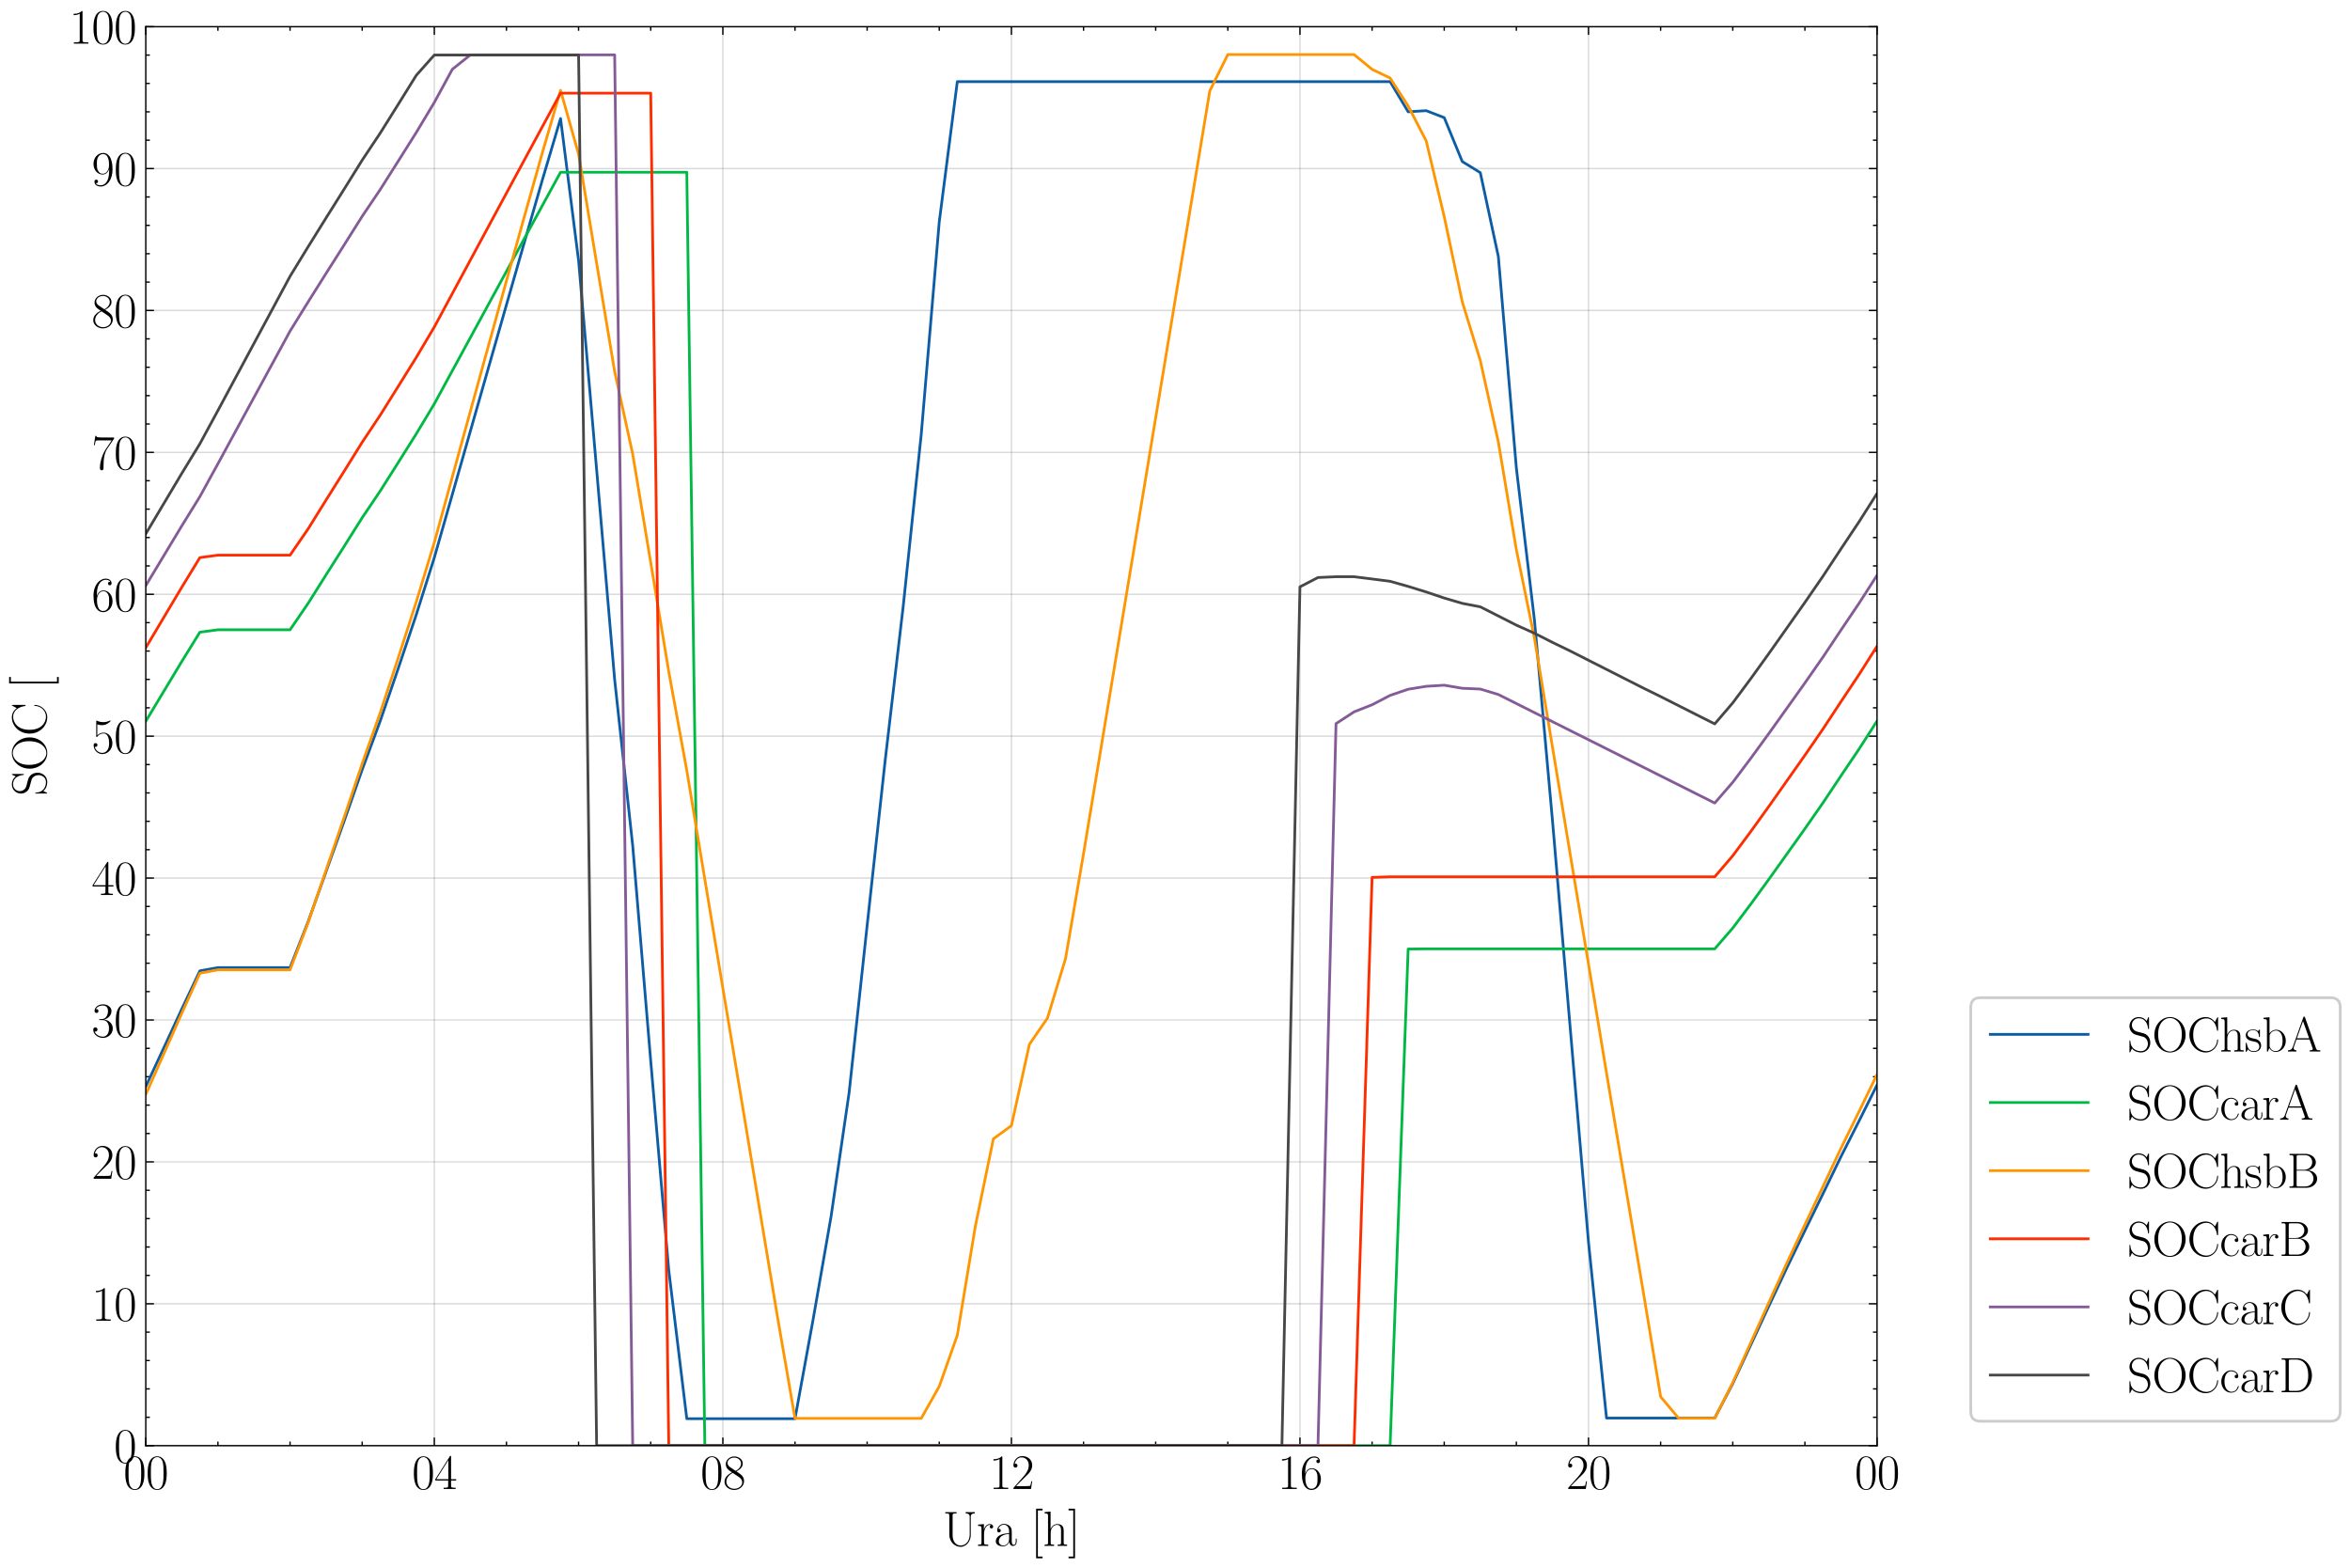 <?xml version="1.0" encoding="utf-8" standalone="no"?>
<!DOCTYPE svg PUBLIC "-//W3C//DTD SVG 1.1//EN"
  "http://www.w3.org/Graphics/SVG/1.1/DTD/svg11.dtd">
<svg height="577.2pt" version="1.1" viewBox="0 0 865.253 577.2" width="865.253pt" xmlns="http://www.w3.org/2000/svg" xmlns:xlink="http://www.w3.org/1999/xlink">
 <defs>
  <style type="text/css">*{stroke-linecap:butt;stroke-linejoin:round;}</style>
 </defs>
 <g id="figure_1">
  <g id="patch_1">
   <path d="M 0 577.2 
L 865.253 577.2 
L 865.253 0 
L 0 0 
z
" style="fill:#ffffff;"/>
  </g>
  <g id="axes_1">
   <g id="patch_2">
    <path d="M 53.674 532.257 
L 691.114 532.257 
L 691.114 9.827 
L 53.674 9.827 
z
" style="fill:#ffffff;"/>
   </g>
   <g id="matplotlib.axis_1">
    <g id="xtick_1">
     <g id="line2d_1">
      <path clip-path="url(#p03d1685a67)" d="M 53.674 532.257 
L 53.674 9.827 
" style="fill:none;stroke:#444444;stroke-linecap:square;stroke-opacity:0.2;stroke-width:0.5;"/>
     </g>
     <g id="line2d_2">
      <defs>
       <path d="M 0 0 
L 0 -3 
" id="m16d8cf4213" style="stroke:#000000;stroke-width:0.5;"/>
      </defs>
      <g>
       <use style="stroke:#000000;stroke-width:0.5;" x="53.674" xlink:href="#m16d8cf4213" y="532.257"/>
      </g>
     </g>
     <g id="line2d_3">
      <defs>
       <path d="M 0 0 
L 0 3 
" id="m224041fc4f" style="stroke:#000000;stroke-width:0.5;"/>
      </defs>
      <g>
       <use style="stroke:#000000;stroke-width:0.5;" x="53.674" xlink:href="#m224041fc4f" y="9.827"/>
      </g>
     </g>
     <g id="text_1">
      <!-- $\mathdefault{00}$ -->
      <g transform="translate(45.45 548.21)scale(0.18 -0.18)">
       <defs>
        <path d="M 2688 2025 
C 2688 2416 2682 3080 2413 3591 
C 2176 4039 1798 4198 1466 4198 
C 1158 4198 768 4058 525 3597 
C 269 3118 243 2524 243 2025 
C 243 1661 250 1106 448 619 
C 723 -39 1216 -128 1466 -128 
C 1760 -128 2208 -7 2470 600 
C 2662 1042 2688 1559 2688 2025 
z
M 1466 -26 
C 1056 -26 813 325 723 812 
C 653 1188 653 1738 653 2096 
C 653 2588 653 2997 736 3387 
C 858 3929 1216 4096 1466 4096 
C 1728 4096 2067 3923 2189 3400 
C 2272 3036 2278 2607 2278 2096 
C 2278 1680 2278 1169 2202 792 
C 2067 95 1690 -26 1466 -26 
z
" id="CMR17-30" transform="scale(0.016)"/>
       </defs>
       <use transform="scale(0.996)" xlink:href="#CMR17-30"/>
       <use transform="translate(45.69 0)scale(0.996)" xlink:href="#CMR17-30"/>
      </g>
     </g>
    </g>
    <g id="xtick_2">
     <g id="line2d_4">
      <path clip-path="url(#p03d1685a67)" d="M 159.914 532.257 
L 159.914 9.827 
" style="fill:none;stroke:#444444;stroke-linecap:square;stroke-opacity:0.2;stroke-width:0.5;"/>
     </g>
     <g id="line2d_5">
      <g>
       <use style="stroke:#000000;stroke-width:0.5;" x="159.914" xlink:href="#m16d8cf4213" y="532.257"/>
      </g>
     </g>
     <g id="line2d_6">
      <g>
       <use style="stroke:#000000;stroke-width:0.5;" x="159.914" xlink:href="#m224041fc4f" y="9.827"/>
      </g>
     </g>
     <g id="text_2">
      <!-- $\mathdefault{04}$ -->
      <g transform="translate(151.69 548.21)scale(0.18 -0.18)">
       <defs>
        <path d="M 2150 4122 
C 2150 4256 2144 4256 2029 4256 
L 128 1254 
L 128 1088 
L 1779 1088 
L 1779 457 
C 1779 224 1766 160 1318 160 
L 1197 160 
L 1197 0 
C 1402 0 1747 0 1965 0 
C 2182 0 2528 0 2733 0 
L 2733 160 
L 2611 160 
C 2163 160 2150 224 2150 457 
L 2150 1088 
L 2803 1088 
L 2803 1254 
L 2150 1254 
L 2150 4122 
z
M 1798 3703 
L 1798 1254 
L 256 1254 
L 1798 3703 
z
" id="CMR17-34" transform="scale(0.016)"/>
       </defs>
       <use transform="scale(0.996)" xlink:href="#CMR17-30"/>
       <use transform="translate(45.69 0)scale(0.996)" xlink:href="#CMR17-34"/>
      </g>
     </g>
    </g>
    <g id="xtick_3">
     <g id="line2d_7">
      <path clip-path="url(#p03d1685a67)" d="M 266.154 532.257 
L 266.154 9.827 
" style="fill:none;stroke:#444444;stroke-linecap:square;stroke-opacity:0.2;stroke-width:0.5;"/>
     </g>
     <g id="line2d_8">
      <g>
       <use style="stroke:#000000;stroke-width:0.5;" x="266.154" xlink:href="#m16d8cf4213" y="532.257"/>
      </g>
     </g>
     <g id="line2d_9">
      <g>
       <use style="stroke:#000000;stroke-width:0.5;" x="266.154" xlink:href="#m224041fc4f" y="9.827"/>
      </g>
     </g>
     <g id="text_3">
      <!-- $\mathdefault{08}$ -->
      <g transform="translate(257.93 548.21)scale(0.18 -0.18)">
       <defs>
        <path d="M 1741 2264 
C 2144 2467 2554 2773 2554 3263 
C 2554 3841 1990 4179 1472 4179 
C 890 4179 378 3759 378 3180 
C 378 3021 416 2747 666 2505 
C 730 2442 998 2251 1171 2130 
C 883 1983 211 1634 211 934 
C 211 279 838 -128 1459 -128 
C 2144 -128 2720 362 2720 1010 
C 2720 1590 2330 1857 2074 2029 
L 1741 2264 
z
M 902 2822 
C 851 2854 595 3051 595 3351 
C 595 3739 998 4032 1459 4032 
C 1965 4032 2336 3676 2336 3262 
C 2336 2669 1670 2331 1638 2331 
C 1632 2331 1626 2331 1574 2370 
L 902 2822 
z
M 2080 1519 
C 2176 1449 2483 1240 2483 851 
C 2483 381 2010 25 1472 25 
C 890 25 448 438 448 940 
C 448 1443 838 1862 1280 2060 
L 2080 1519 
z
" id="CMR17-38" transform="scale(0.016)"/>
       </defs>
       <use transform="scale(0.996)" xlink:href="#CMR17-30"/>
       <use transform="translate(45.69 0)scale(0.996)" xlink:href="#CMR17-38"/>
      </g>
     </g>
    </g>
    <g id="xtick_4">
     <g id="line2d_10">
      <path clip-path="url(#p03d1685a67)" d="M 372.394 532.257 
L 372.394 9.827 
" style="fill:none;stroke:#444444;stroke-linecap:square;stroke-opacity:0.2;stroke-width:0.5;"/>
     </g>
     <g id="line2d_11">
      <g>
       <use style="stroke:#000000;stroke-width:0.5;" x="372.394" xlink:href="#m16d8cf4213" y="532.257"/>
      </g>
     </g>
     <g id="line2d_12">
      <g>
       <use style="stroke:#000000;stroke-width:0.5;" x="372.394" xlink:href="#m224041fc4f" y="9.827"/>
      </g>
     </g>
     <g id="text_4">
      <!-- $\mathdefault{12}$ -->
      <g transform="translate(364.17 548.21)scale(0.18 -0.18)">
       <defs>
        <path d="M 1702 4058 
C 1702 4192 1696 4192 1606 4192 
C 1357 3916 979 3827 621 3827 
C 602 3827 570 3827 563 3808 
C 557 3795 557 3782 557 3648 
C 755 3648 1088 3686 1344 3839 
L 1344 461 
C 1344 236 1331 160 781 160 
L 589 160 
L 589 0 
C 896 0 1216 0 1523 0 
C 1830 0 2150 0 2458 0 
L 2458 160 
L 2266 160 
C 1715 160 1702 230 1702 458 
L 1702 4058 
z
" id="CMR17-31" transform="scale(0.016)"/>
        <path d="M 2669 989 
L 2554 989 
C 2490 536 2438 459 2413 420 
C 2381 369 1920 369 1830 369 
L 602 369 
C 832 619 1280 1072 1824 1597 
C 2214 1967 2669 2402 2669 3035 
C 2669 3790 2067 4224 1395 4224 
C 691 4224 262 3604 262 3030 
C 262 2780 448 2748 525 2748 
C 589 2748 781 2787 781 3010 
C 781 3207 614 3264 525 3264 
C 486 3264 448 3258 422 3245 
C 544 3790 915 4058 1306 4058 
C 1862 4058 2227 3617 2227 3035 
C 2227 2479 1901 2000 1536 1584 
L 262 146 
L 262 0 
L 2515 0 
L 2669 989 
z
" id="CMR17-32" transform="scale(0.016)"/>
       </defs>
       <use transform="scale(0.996)" xlink:href="#CMR17-31"/>
       <use transform="translate(45.69 0)scale(0.996)" xlink:href="#CMR17-32"/>
      </g>
     </g>
    </g>
    <g id="xtick_5">
     <g id="line2d_13">
      <path clip-path="url(#p03d1685a67)" d="M 478.634 532.257 
L 478.634 9.827 
" style="fill:none;stroke:#444444;stroke-linecap:square;stroke-opacity:0.2;stroke-width:0.5;"/>
     </g>
     <g id="line2d_14">
      <g>
       <use style="stroke:#000000;stroke-width:0.5;" x="478.634" xlink:href="#m16d8cf4213" y="532.257"/>
      </g>
     </g>
     <g id="line2d_15">
      <g>
       <use style="stroke:#000000;stroke-width:0.5;" x="478.634" xlink:href="#m224041fc4f" y="9.827"/>
      </g>
     </g>
     <g id="text_5">
      <!-- $\mathdefault{16}$ -->
      <g transform="translate(470.41 548.21)scale(0.18 -0.18)">
       <defs>
        <path d="M 678 2176 
C 678 3690 1395 4032 1811 4032 
C 1946 4032 2272 4009 2400 3776 
C 2298 3776 2106 3776 2106 3553 
C 2106 3381 2246 3323 2336 3323 
C 2394 3323 2566 3348 2566 3560 
C 2566 3954 2246 4179 1805 4179 
C 1043 4179 243 3390 243 1984 
C 243 253 966 -128 1478 -128 
C 2099 -128 2688 427 2688 1283 
C 2688 2081 2170 2662 1517 2662 
C 1126 2662 838 2407 678 1960 
L 678 2176 
z
M 1478 25 
C 691 25 691 1200 691 1436 
C 691 1896 909 2560 1504 2560 
C 1613 2560 1926 2560 2138 2120 
C 2253 1870 2253 1609 2253 1289 
C 2253 944 2253 690 2118 434 
C 1978 171 1773 25 1478 25 
z
" id="CMR17-36" transform="scale(0.016)"/>
       </defs>
       <use transform="scale(0.996)" xlink:href="#CMR17-31"/>
       <use transform="translate(45.69 0)scale(0.996)" xlink:href="#CMR17-36"/>
      </g>
     </g>
    </g>
    <g id="xtick_6">
     <g id="line2d_16">
      <path clip-path="url(#p03d1685a67)" d="M 584.874 532.257 
L 584.874 9.827 
" style="fill:none;stroke:#444444;stroke-linecap:square;stroke-opacity:0.2;stroke-width:0.5;"/>
     </g>
     <g id="line2d_17">
      <g>
       <use style="stroke:#000000;stroke-width:0.5;" x="584.874" xlink:href="#m16d8cf4213" y="532.257"/>
      </g>
     </g>
     <g id="line2d_18">
      <g>
       <use style="stroke:#000000;stroke-width:0.5;" x="584.874" xlink:href="#m224041fc4f" y="9.827"/>
      </g>
     </g>
     <g id="text_6">
      <!-- $\mathdefault{20}$ -->
      <g transform="translate(576.65 548.21)scale(0.18 -0.18)">
       <use transform="scale(0.996)" xlink:href="#CMR17-32"/>
       <use transform="translate(45.69 0)scale(0.996)" xlink:href="#CMR17-30"/>
      </g>
     </g>
    </g>
    <g id="xtick_7">
     <g id="line2d_19">
      <path clip-path="url(#p03d1685a67)" d="M 691.114 532.257 
L 691.114 9.827 
" style="fill:none;stroke:#444444;stroke-linecap:square;stroke-opacity:0.2;stroke-width:0.5;"/>
     </g>
     <g id="line2d_20">
      <g>
       <use style="stroke:#000000;stroke-width:0.5;" x="691.114" xlink:href="#m16d8cf4213" y="532.257"/>
      </g>
     </g>
     <g id="line2d_21">
      <g>
       <use style="stroke:#000000;stroke-width:0.5;" x="691.114" xlink:href="#m224041fc4f" y="9.827"/>
      </g>
     </g>
     <g id="text_7">
      <!-- $\mathdefault{00}$ -->
      <g transform="translate(682.89 548.21)scale(0.18 -0.18)">
       <use transform="scale(0.996)" xlink:href="#CMR17-30"/>
       <use transform="translate(45.69 0)scale(0.996)" xlink:href="#CMR17-30"/>
      </g>
     </g>
    </g>
    <g id="xtick_8">
     <g id="line2d_22">
      <defs>
       <path d="M 0 0 
L 0 -1.5 
" id="m06abb0e1ce" style="stroke:#000000;stroke-width:0.5;"/>
      </defs>
      <g>
       <use style="stroke:#000000;stroke-width:0.5;" x="80.234" xlink:href="#m06abb0e1ce" y="532.257"/>
      </g>
     </g>
     <g id="line2d_23">
      <defs>
       <path d="M 0 0 
L 0 1.5 
" id="m88b87b4d81" style="stroke:#000000;stroke-width:0.5;"/>
      </defs>
      <g>
       <use style="stroke:#000000;stroke-width:0.5;" x="80.234" xlink:href="#m88b87b4d81" y="9.827"/>
      </g>
     </g>
    </g>
    <g id="xtick_9">
     <g id="line2d_24">
      <g>
       <use style="stroke:#000000;stroke-width:0.5;" x="106.794" xlink:href="#m06abb0e1ce" y="532.257"/>
      </g>
     </g>
     <g id="line2d_25">
      <g>
       <use style="stroke:#000000;stroke-width:0.5;" x="106.794" xlink:href="#m88b87b4d81" y="9.827"/>
      </g>
     </g>
    </g>
    <g id="xtick_10">
     <g id="line2d_26">
      <g>
       <use style="stroke:#000000;stroke-width:0.5;" x="133.354" xlink:href="#m06abb0e1ce" y="532.257"/>
      </g>
     </g>
     <g id="line2d_27">
      <g>
       <use style="stroke:#000000;stroke-width:0.5;" x="133.354" xlink:href="#m88b87b4d81" y="9.827"/>
      </g>
     </g>
    </g>
    <g id="xtick_11">
     <g id="line2d_28">
      <g>
       <use style="stroke:#000000;stroke-width:0.5;" x="186.474" xlink:href="#m06abb0e1ce" y="532.257"/>
      </g>
     </g>
     <g id="line2d_29">
      <g>
       <use style="stroke:#000000;stroke-width:0.5;" x="186.474" xlink:href="#m88b87b4d81" y="9.827"/>
      </g>
     </g>
    </g>
    <g id="xtick_12">
     <g id="line2d_30">
      <g>
       <use style="stroke:#000000;stroke-width:0.5;" x="213.034" xlink:href="#m06abb0e1ce" y="532.257"/>
      </g>
     </g>
     <g id="line2d_31">
      <g>
       <use style="stroke:#000000;stroke-width:0.5;" x="213.034" xlink:href="#m88b87b4d81" y="9.827"/>
      </g>
     </g>
    </g>
    <g id="xtick_13">
     <g id="line2d_32">
      <g>
       <use style="stroke:#000000;stroke-width:0.5;" x="239.594" xlink:href="#m06abb0e1ce" y="532.257"/>
      </g>
     </g>
     <g id="line2d_33">
      <g>
       <use style="stroke:#000000;stroke-width:0.5;" x="239.594" xlink:href="#m88b87b4d81" y="9.827"/>
      </g>
     </g>
    </g>
    <g id="xtick_14">
     <g id="line2d_34">
      <g>
       <use style="stroke:#000000;stroke-width:0.5;" x="292.714" xlink:href="#m06abb0e1ce" y="532.257"/>
      </g>
     </g>
     <g id="line2d_35">
      <g>
       <use style="stroke:#000000;stroke-width:0.5;" x="292.714" xlink:href="#m88b87b4d81" y="9.827"/>
      </g>
     </g>
    </g>
    <g id="xtick_15">
     <g id="line2d_36">
      <g>
       <use style="stroke:#000000;stroke-width:0.5;" x="319.274" xlink:href="#m06abb0e1ce" y="532.257"/>
      </g>
     </g>
     <g id="line2d_37">
      <g>
       <use style="stroke:#000000;stroke-width:0.5;" x="319.274" xlink:href="#m88b87b4d81" y="9.827"/>
      </g>
     </g>
    </g>
    <g id="xtick_16">
     <g id="line2d_38">
      <g>
       <use style="stroke:#000000;stroke-width:0.5;" x="345.834" xlink:href="#m06abb0e1ce" y="532.257"/>
      </g>
     </g>
     <g id="line2d_39">
      <g>
       <use style="stroke:#000000;stroke-width:0.5;" x="345.834" xlink:href="#m88b87b4d81" y="9.827"/>
      </g>
     </g>
    </g>
    <g id="xtick_17">
     <g id="line2d_40">
      <g>
       <use style="stroke:#000000;stroke-width:0.5;" x="398.954" xlink:href="#m06abb0e1ce" y="532.257"/>
      </g>
     </g>
     <g id="line2d_41">
      <g>
       <use style="stroke:#000000;stroke-width:0.5;" x="398.954" xlink:href="#m88b87b4d81" y="9.827"/>
      </g>
     </g>
    </g>
    <g id="xtick_18">
     <g id="line2d_42">
      <g>
       <use style="stroke:#000000;stroke-width:0.5;" x="425.514" xlink:href="#m06abb0e1ce" y="532.257"/>
      </g>
     </g>
     <g id="line2d_43">
      <g>
       <use style="stroke:#000000;stroke-width:0.5;" x="425.514" xlink:href="#m88b87b4d81" y="9.827"/>
      </g>
     </g>
    </g>
    <g id="xtick_19">
     <g id="line2d_44">
      <g>
       <use style="stroke:#000000;stroke-width:0.5;" x="452.074" xlink:href="#m06abb0e1ce" y="532.257"/>
      </g>
     </g>
     <g id="line2d_45">
      <g>
       <use style="stroke:#000000;stroke-width:0.5;" x="452.074" xlink:href="#m88b87b4d81" y="9.827"/>
      </g>
     </g>
    </g>
    <g id="xtick_20">
     <g id="line2d_46">
      <g>
       <use style="stroke:#000000;stroke-width:0.5;" x="505.194" xlink:href="#m06abb0e1ce" y="532.257"/>
      </g>
     </g>
     <g id="line2d_47">
      <g>
       <use style="stroke:#000000;stroke-width:0.5;" x="505.194" xlink:href="#m88b87b4d81" y="9.827"/>
      </g>
     </g>
    </g>
    <g id="xtick_21">
     <g id="line2d_48">
      <g>
       <use style="stroke:#000000;stroke-width:0.5;" x="531.754" xlink:href="#m06abb0e1ce" y="532.257"/>
      </g>
     </g>
     <g id="line2d_49">
      <g>
       <use style="stroke:#000000;stroke-width:0.5;" x="531.754" xlink:href="#m88b87b4d81" y="9.827"/>
      </g>
     </g>
    </g>
    <g id="xtick_22">
     <g id="line2d_50">
      <g>
       <use style="stroke:#000000;stroke-width:0.5;" x="558.314" xlink:href="#m06abb0e1ce" y="532.257"/>
      </g>
     </g>
     <g id="line2d_51">
      <g>
       <use style="stroke:#000000;stroke-width:0.5;" x="558.314" xlink:href="#m88b87b4d81" y="9.827"/>
      </g>
     </g>
    </g>
    <g id="xtick_23">
     <g id="line2d_52">
      <g>
       <use style="stroke:#000000;stroke-width:0.5;" x="611.434" xlink:href="#m06abb0e1ce" y="532.257"/>
      </g>
     </g>
     <g id="line2d_53">
      <g>
       <use style="stroke:#000000;stroke-width:0.5;" x="611.434" xlink:href="#m88b87b4d81" y="9.827"/>
      </g>
     </g>
    </g>
    <g id="xtick_24">
     <g id="line2d_54">
      <g>
       <use style="stroke:#000000;stroke-width:0.5;" x="637.994" xlink:href="#m06abb0e1ce" y="532.257"/>
      </g>
     </g>
     <g id="line2d_55">
      <g>
       <use style="stroke:#000000;stroke-width:0.5;" x="637.994" xlink:href="#m88b87b4d81" y="9.827"/>
      </g>
     </g>
    </g>
    <g id="xtick_25">
     <g id="line2d_56">
      <g>
       <use style="stroke:#000000;stroke-width:0.5;" x="664.554" xlink:href="#m06abb0e1ce" y="532.257"/>
      </g>
     </g>
     <g id="line2d_57">
      <g>
       <use style="stroke:#000000;stroke-width:0.5;" x="664.554" xlink:href="#m88b87b4d81" y="9.827"/>
      </g>
     </g>
    </g>
    <g id="text_8">
     <!-- Ura [h] -->
     <g transform="translate(347.126 569.131)scale(0.18 -0.18)">
      <defs>
       <path d="M 3456 1433 
C 3456 579 2899 38 2291 38 
C 1965 38 1670 210 1491 477 
C 1286 783 1261 1178 1261 1401 
L 1261 3874 
C 1261 4160 1331 4160 1773 4160 
L 1773 4320 
C 1587 4320 1248 4320 1050 4320 
C 851 4320 512 4320 326 4320 
L 326 4160 
C 768 4160 838 4160 838 3874 
L 838 1433 
C 838 516 1536 -128 2278 -128 
C 3110 -128 3590 719 3590 1344 
L 3590 3766 
C 3590 4122 3917 4160 4102 4160 
L 4102 4326 
C 3955 4320 3686 4320 3526 4320 
C 3366 4320 3091 4320 2944 4326 
L 2944 4160 
C 3456 4160 3456 3861 3456 3702 
L 3456 1433 
z
" id="CMR17-55" transform="scale(0.016)"/>
       <path d="M 960 1497 
C 960 2112 1222 2688 1702 2688 
C 1747 2688 1792 2682 1837 2662 
C 1837 2662 1696 2617 1696 2452 
C 1696 2298 1818 2234 1914 2234 
C 1990 2234 2131 2279 2131 2458 
C 2131 2663 1926 2790 1709 2790 
C 1222 2790 1011 2317 947 2093 
L 941 2093 
L 941 2790 
L 198 2720 
L 198 2554 
C 576 2554 634 2515 634 2208 
L 634 428 
C 634 184 608 153 198 153 
L 198 -13 
C 352 0 646 0 813 0 
C 998 0 1325 0 1498 -13 
L 1498 153 
C 1037 153 960 153 960 440 
L 960 1497 
z
" id="CMR17-72" transform="scale(0.016)"/>
       <path d="M 2304 1653 
C 2304 2072 2304 2294 2035 2543 
C 1798 2752 1523 2816 1306 2816 
C 800 2816 435 2407 435 1971 
C 435 1728 627 1728 666 1728 
C 749 1728 896 1778 896 1954 
C 896 2112 774 2181 666 2181 
C 640 2181 608 2174 589 2168 
C 723 2592 1069 2714 1293 2714 
C 1613 2714 1965 2429 1965 1885 
L 1965 1600 
C 1587 1600 1133 1549 774 1357 
C 371 1133 256 813 256 570 
C 256 77 832 -64 1171 -64 
C 1523 -64 1850 139 1990 511 
C 2003 233 2182 -18 2464 -18 
C 2598 -18 2938 70 2938 567 
L 2938 920 
L 2822 920 
L 2822 562 
C 2822 178 2650 128 2566 128 
C 2304 128 2304 458 2304 738 
L 2304 1653 
z
M 1965 870 
C 1965 317 1568 38 1216 38 
C 896 38 646 275 646 570 
C 646 761 730 1100 1101 1305 
C 1408 1478 1760 1504 1965 1504 
L 1965 870 
z
" id="CMR17-61" transform="scale(0.016)"/>
       <path d="M 1504 -1600 
L 1504 -1377 
L 902 -1377 
L 902 4544 
L 1504 4544 
L 1504 4767 
L 678 4767 
L 678 -1600 
L 1504 -1600 
z
" id="CMR17-5b" transform="scale(0.016)"/>
       <path d="M 2656 1933 
C 2656 2259 2592 2790 1837 2790 
C 1312 2790 1056 2368 979 2157 
L 973 2157 
L 973 4396 
L 211 4326 
L 211 4160 
C 589 4160 646 4122 646 3817 
L 646 426 
C 646 184 621 153 211 153 
L 211 -13 
C 365 0 646 0 813 0 
C 979 0 1267 0 1421 -13 
L 1421 153 
C 1011 153 986 178 986 428 
L 986 1658 
C 986 2247 1344 2688 1792 2688 
C 2266 2688 2317 2266 2317 1958 
L 2317 428 
C 2317 184 2291 153 1882 153 
L 1882 -13 
C 2035 0 2317 0 2483 0 
C 2650 0 2938 0 3091 -13 
L 3091 153 
C 2682 153 2656 178 2656 428 
L 2656 1933 
z
" id="CMR17-68" transform="scale(0.016)"/>
       <path d="M 915 4767 
L 90 4767 
L 90 4544 
L 691 4544 
L 691 -1377 
L 90 -1377 
L 90 -1600 
L 915 -1600 
L 915 4767 
z
" id="CMR17-5d" transform="scale(0.016)"/>
      </defs>
      <use transform="scale(0.996)" xlink:href="#CMR17-55"/>
      <use transform="translate(69.072 0)scale(0.996)" xlink:href="#CMR17-72"/>
      <use transform="translate(104.353 0)scale(0.996)" xlink:href="#CMR17-61"/>
      <use transform="translate(180.12 0)scale(0.996)" xlink:href="#CMR17-5b"/>
      <use transform="translate(204.991 0)scale(0.996)" xlink:href="#CMR17-68"/>
      <use transform="translate(255.886 0)scale(0.996)" xlink:href="#CMR17-5d"/>
     </g>
    </g>
   </g>
   <g id="matplotlib.axis_2">
    <g id="ytick_1">
     <g id="line2d_58">
      <path clip-path="url(#p03d1685a67)" d="M 53.674 532.257 
L 691.114 532.257 
" style="fill:none;stroke:#444444;stroke-linecap:square;stroke-opacity:0.2;stroke-width:0.5;"/>
     </g>
     <g id="line2d_59">
      <defs>
       <path d="M 0 0 
L 3 0 
" id="md5f8e80d27" style="stroke:#000000;stroke-width:0.5;"/>
      </defs>
      <g>
       <use style="stroke:#000000;stroke-width:0.5;" x="53.674" xlink:href="#md5f8e80d27" y="532.257"/>
      </g>
     </g>
     <g id="line2d_60">
      <defs>
       <path d="M 0 0 
L -3 0 
" id="m931d292943" style="stroke:#000000;stroke-width:0.5;"/>
      </defs>
      <g>
       <use style="stroke:#000000;stroke-width:0.5;" x="691.114" xlink:href="#m931d292943" y="532.257"/>
      </g>
     </g>
     <g id="text_9">
      <!-- $\mathdefault{0}$ -->
      <g transform="translate(41.95 538.483)scale(0.18 -0.18)">
       <use transform="scale(0.996)" xlink:href="#CMR17-30"/>
      </g>
     </g>
    </g>
    <g id="ytick_2">
     <g id="line2d_61">
      <path clip-path="url(#p03d1685a67)" d="M 53.674 480.014 
L 691.114 480.014 
" style="fill:none;stroke:#444444;stroke-linecap:square;stroke-opacity:0.2;stroke-width:0.5;"/>
     </g>
     <g id="line2d_62">
      <g>
       <use style="stroke:#000000;stroke-width:0.5;" x="53.674" xlink:href="#md5f8e80d27" y="480.014"/>
      </g>
     </g>
     <g id="line2d_63">
      <g>
       <use style="stroke:#000000;stroke-width:0.5;" x="691.114" xlink:href="#m931d292943" y="480.014"/>
      </g>
     </g>
     <g id="text_10">
      <!-- $\mathdefault{10}$ -->
      <g transform="translate(33.726 486.24)scale(0.18 -0.18)">
       <use transform="scale(0.996)" xlink:href="#CMR17-31"/>
       <use transform="translate(45.69 0)scale(0.996)" xlink:href="#CMR17-30"/>
      </g>
     </g>
    </g>
    <g id="ytick_3">
     <g id="line2d_64">
      <path clip-path="url(#p03d1685a67)" d="M 53.674 427.771 
L 691.114 427.771 
" style="fill:none;stroke:#444444;stroke-linecap:square;stroke-opacity:0.2;stroke-width:0.5;"/>
     </g>
     <g id="line2d_65">
      <g>
       <use style="stroke:#000000;stroke-width:0.5;" x="53.674" xlink:href="#md5f8e80d27" y="427.771"/>
      </g>
     </g>
     <g id="line2d_66">
      <g>
       <use style="stroke:#000000;stroke-width:0.5;" x="691.114" xlink:href="#m931d292943" y="427.771"/>
      </g>
     </g>
     <g id="text_11">
      <!-- $\mathdefault{20}$ -->
      <g transform="translate(33.726 433.997)scale(0.18 -0.18)">
       <use transform="scale(0.996)" xlink:href="#CMR17-32"/>
       <use transform="translate(45.69 0)scale(0.996)" xlink:href="#CMR17-30"/>
      </g>
     </g>
    </g>
    <g id="ytick_4">
     <g id="line2d_67">
      <path clip-path="url(#p03d1685a67)" d="M 53.674 375.528 
L 691.114 375.528 
" style="fill:none;stroke:#444444;stroke-linecap:square;stroke-opacity:0.2;stroke-width:0.5;"/>
     </g>
     <g id="line2d_68">
      <g>
       <use style="stroke:#000000;stroke-width:0.5;" x="53.674" xlink:href="#md5f8e80d27" y="375.528"/>
      </g>
     </g>
     <g id="line2d_69">
      <g>
       <use style="stroke:#000000;stroke-width:0.5;" x="691.114" xlink:href="#m931d292943" y="375.528"/>
      </g>
     </g>
     <g id="text_12">
      <!-- $\mathdefault{30}$ -->
      <g transform="translate(33.726 381.754)scale(0.18 -0.18)">
       <defs>
        <path d="M 1414 2157 
C 1984 2157 2234 1662 2234 1090 
C 2234 320 1824 25 1453 25 
C 1114 25 563 194 390 693 
C 422 680 454 680 486 680 
C 640 680 755 782 755 948 
C 755 1133 614 1216 486 1216 
C 378 1216 211 1165 211 926 
C 211 335 787 -128 1466 -128 
C 2176 -128 2720 430 2720 1085 
C 2720 1707 2208 2157 1600 2227 
C 2086 2328 2554 2756 2554 3329 
C 2554 3820 2048 4179 1472 4179 
C 890 4179 378 3829 378 3329 
C 378 3110 544 3072 627 3072 
C 762 3072 877 3155 877 3321 
C 877 3486 762 3569 627 3569 
C 602 3569 570 3569 544 3557 
C 730 3959 1235 4032 1459 4032 
C 1683 4032 2106 3925 2106 3320 
C 2106 3143 2080 2828 1862 2550 
C 1670 2304 1453 2304 1242 2284 
C 1210 2284 1062 2269 1037 2269 
C 992 2263 966 2257 966 2208 
C 966 2163 973 2157 1101 2157 
L 1414 2157 
z
" id="CMR17-33" transform="scale(0.016)"/>
       </defs>
       <use transform="scale(0.996)" xlink:href="#CMR17-33"/>
       <use transform="translate(45.69 0)scale(0.996)" xlink:href="#CMR17-30"/>
      </g>
     </g>
    </g>
    <g id="ytick_5">
     <g id="line2d_70">
      <path clip-path="url(#p03d1685a67)" d="M 53.674 323.285 
L 691.114 323.285 
" style="fill:none;stroke:#444444;stroke-linecap:square;stroke-opacity:0.2;stroke-width:0.5;"/>
     </g>
     <g id="line2d_71">
      <g>
       <use style="stroke:#000000;stroke-width:0.5;" x="53.674" xlink:href="#md5f8e80d27" y="323.285"/>
      </g>
     </g>
     <g id="line2d_72">
      <g>
       <use style="stroke:#000000;stroke-width:0.5;" x="691.114" xlink:href="#m931d292943" y="323.285"/>
      </g>
     </g>
     <g id="text_13">
      <!-- $\mathdefault{40}$ -->
      <g transform="translate(33.726 329.511)scale(0.18 -0.18)">
       <use transform="scale(0.996)" xlink:href="#CMR17-34"/>
       <use transform="translate(45.69 0)scale(0.996)" xlink:href="#CMR17-30"/>
      </g>
     </g>
    </g>
    <g id="ytick_6">
     <g id="line2d_73">
      <path clip-path="url(#p03d1685a67)" d="M 53.674 271.042 
L 691.114 271.042 
" style="fill:none;stroke:#444444;stroke-linecap:square;stroke-opacity:0.2;stroke-width:0.5;"/>
     </g>
     <g id="line2d_74">
      <g>
       <use style="stroke:#000000;stroke-width:0.5;" x="53.674" xlink:href="#md5f8e80d27" y="271.042"/>
      </g>
     </g>
     <g id="line2d_75">
      <g>
       <use style="stroke:#000000;stroke-width:0.5;" x="691.114" xlink:href="#m931d292943" y="271.042"/>
      </g>
     </g>
     <g id="text_14">
      <!-- $\mathdefault{50}$ -->
      <g transform="translate(33.726 277.268)scale(0.18 -0.18)">
       <defs>
        <path d="M 730 3692 
C 794 3666 1056 3584 1325 3584 
C 1920 3584 2246 3911 2432 4100 
C 2432 4157 2432 4192 2394 4192 
C 2387 4192 2374 4192 2323 4163 
C 2099 4058 1837 3973 1517 3973 
C 1325 3973 1037 3999 723 4139 
C 653 4171 640 4171 634 4171 
C 602 4171 595 4164 595 4037 
L 595 2203 
C 595 2089 595 2057 659 2057 
C 691 2057 704 2070 736 2114 
C 941 2401 1222 2522 1542 2522 
C 1766 2522 2246 2382 2246 1289 
C 2246 1085 2246 715 2054 421 
C 1894 159 1645 25 1370 25 
C 947 25 518 320 403 814 
C 429 807 480 795 506 795 
C 589 795 749 840 749 1038 
C 749 1210 627 1280 506 1280 
C 358 1280 262 1190 262 1011 
C 262 454 704 -128 1382 -128 
C 2042 -128 2669 440 2669 1264 
C 2669 2030 2170 2624 1549 2624 
C 1222 2624 947 2503 730 2274 
L 730 3692 
z
" id="CMR17-35" transform="scale(0.016)"/>
       </defs>
       <use transform="scale(0.996)" xlink:href="#CMR17-35"/>
       <use transform="translate(45.69 0)scale(0.996)" xlink:href="#CMR17-30"/>
      </g>
     </g>
    </g>
    <g id="ytick_7">
     <g id="line2d_76">
      <path clip-path="url(#p03d1685a67)" d="M 53.674 218.799 
L 691.114 218.799 
" style="fill:none;stroke:#444444;stroke-linecap:square;stroke-opacity:0.2;stroke-width:0.5;"/>
     </g>
     <g id="line2d_77">
      <g>
       <use style="stroke:#000000;stroke-width:0.5;" x="53.674" xlink:href="#md5f8e80d27" y="218.799"/>
      </g>
     </g>
     <g id="line2d_78">
      <g>
       <use style="stroke:#000000;stroke-width:0.5;" x="691.114" xlink:href="#m931d292943" y="218.799"/>
      </g>
     </g>
     <g id="text_15">
      <!-- $\mathdefault{60}$ -->
      <g transform="translate(33.726 225.025)scale(0.18 -0.18)">
       <use transform="scale(0.996)" xlink:href="#CMR17-36"/>
       <use transform="translate(45.69 0)scale(0.996)" xlink:href="#CMR17-30"/>
      </g>
     </g>
    </g>
    <g id="ytick_8">
     <g id="line2d_79">
      <path clip-path="url(#p03d1685a67)" d="M 53.674 166.556 
L 691.114 166.556 
" style="fill:none;stroke:#444444;stroke-linecap:square;stroke-opacity:0.2;stroke-width:0.5;"/>
     </g>
     <g id="line2d_80">
      <g>
       <use style="stroke:#000000;stroke-width:0.5;" x="53.674" xlink:href="#md5f8e80d27" y="166.556"/>
      </g>
     </g>
     <g id="line2d_81">
      <g>
       <use style="stroke:#000000;stroke-width:0.5;" x="691.114" xlink:href="#m931d292943" y="166.556"/>
      </g>
     </g>
     <g id="text_16">
      <!-- $\mathdefault{70}$ -->
      <g transform="translate(33.726 172.782)scale(0.18 -0.18)">
       <defs>
        <path d="M 2886 3941 
L 2886 4081 
L 1382 4081 
C 634 4081 621 4165 595 4288 
L 480 4288 
L 294 3094 
L 410 3094 
C 429 3215 474 3540 550 3661 
C 589 3712 1062 3712 1171 3712 
L 2579 3712 
L 1869 2661 
C 1395 1954 1069 999 1069 165 
C 1069 89 1069 -128 1299 -128 
C 1530 -128 1530 89 1530 171 
L 1530 465 
C 1530 1508 1709 2196 2003 2636 
L 2886 3941 
z
" id="CMR17-37" transform="scale(0.016)"/>
       </defs>
       <use transform="scale(0.996)" xlink:href="#CMR17-37"/>
       <use transform="translate(45.69 0)scale(0.996)" xlink:href="#CMR17-30"/>
      </g>
     </g>
    </g>
    <g id="ytick_9">
     <g id="line2d_82">
      <path clip-path="url(#p03d1685a67)" d="M 53.674 114.313 
L 691.114 114.313 
" style="fill:none;stroke:#444444;stroke-linecap:square;stroke-opacity:0.2;stroke-width:0.5;"/>
     </g>
     <g id="line2d_83">
      <g>
       <use style="stroke:#000000;stroke-width:0.5;" x="53.674" xlink:href="#md5f8e80d27" y="114.313"/>
      </g>
     </g>
     <g id="line2d_84">
      <g>
       <use style="stroke:#000000;stroke-width:0.5;" x="691.114" xlink:href="#m931d292943" y="114.313"/>
      </g>
     </g>
     <g id="text_17">
      <!-- $\mathdefault{80}$ -->
      <g transform="translate(33.726 120.539)scale(0.18 -0.18)">
       <use transform="scale(0.996)" xlink:href="#CMR17-38"/>
       <use transform="translate(45.69 0)scale(0.996)" xlink:href="#CMR17-30"/>
      </g>
     </g>
    </g>
    <g id="ytick_10">
     <g id="line2d_85">
      <path clip-path="url(#p03d1685a67)" d="M 53.674 62.07 
L 691.114 62.07 
" style="fill:none;stroke:#444444;stroke-linecap:square;stroke-opacity:0.2;stroke-width:0.5;"/>
     </g>
     <g id="line2d_86">
      <g>
       <use style="stroke:#000000;stroke-width:0.5;" x="53.674" xlink:href="#md5f8e80d27" y="62.07"/>
      </g>
     </g>
     <g id="line2d_87">
      <g>
       <use style="stroke:#000000;stroke-width:0.5;" x="691.114" xlink:href="#m931d292943" y="62.07"/>
      </g>
     </g>
     <g id="text_18">
      <!-- $\mathdefault{90}$ -->
      <g transform="translate(33.726 68.296)scale(0.18 -0.18)">
       <defs>
        <path d="M 2253 1864 
C 2253 464 1670 31 1190 31 
C 1043 31 685 31 538 294 
C 704 268 826 357 826 518 
C 826 692 685 749 595 749 
C 538 749 365 723 365 506 
C 365 71 742 -128 1203 -128 
C 1939 -128 2688 674 2688 2073 
C 2688 3817 1971 4179 1485 4179 
C 851 4179 243 3628 243 2778 
C 243 1991 762 1408 1414 1408 
C 1952 1408 2189 1903 2253 2112 
L 2253 1864 
z
M 1427 1510 
C 1254 1510 1011 1542 813 1922 
C 678 2169 678 2461 678 2771 
C 678 3146 678 3405 858 3684 
C 947 3817 1114 4032 1485 4032 
C 2240 4032 2240 2885 2240 2632 
C 2240 2182 2035 1510 1427 1510 
z
" id="CMR17-39" transform="scale(0.016)"/>
       </defs>
       <use transform="scale(0.996)" xlink:href="#CMR17-39"/>
       <use transform="translate(45.69 0)scale(0.996)" xlink:href="#CMR17-30"/>
      </g>
     </g>
    </g>
    <g id="ytick_11">
     <g id="line2d_88">
      <path clip-path="url(#p03d1685a67)" d="M 53.674 9.827 
L 691.114 9.827 
" style="fill:none;stroke:#444444;stroke-linecap:square;stroke-opacity:0.2;stroke-width:0.5;"/>
     </g>
     <g id="line2d_89">
      <g>
       <use style="stroke:#000000;stroke-width:0.5;" x="53.674" xlink:href="#md5f8e80d27" y="9.827"/>
      </g>
     </g>
     <g id="line2d_90">
      <g>
       <use style="stroke:#000000;stroke-width:0.5;" x="691.114" xlink:href="#m931d292943" y="9.827"/>
      </g>
     </g>
     <g id="text_19">
      <!-- $\mathdefault{100}$ -->
      <g transform="translate(25.502 16.053)scale(0.18 -0.18)">
       <use transform="scale(0.996)" xlink:href="#CMR17-31"/>
       <use transform="translate(45.69 0)scale(0.996)" xlink:href="#CMR17-30"/>
       <use transform="translate(91.381 0)scale(0.996)" xlink:href="#CMR17-30"/>
      </g>
     </g>
    </g>
    <g id="ytick_12">
     <g id="line2d_91">
      <defs>
       <path d="M 0 0 
L 1.5 0 
" id="m0b28c6ab5c" style="stroke:#000000;stroke-width:0.5;"/>
      </defs>
      <g>
       <use style="stroke:#000000;stroke-width:0.5;" x="53.674" xlink:href="#m0b28c6ab5c" y="521.808"/>
      </g>
     </g>
     <g id="line2d_92">
      <defs>
       <path d="M 0 0 
L -1.5 0 
" id="m2fb8c81d0f" style="stroke:#000000;stroke-width:0.5;"/>
      </defs>
      <g>
       <use style="stroke:#000000;stroke-width:0.5;" x="691.114" xlink:href="#m2fb8c81d0f" y="521.808"/>
      </g>
     </g>
    </g>
    <g id="ytick_13">
     <g id="line2d_93">
      <g>
       <use style="stroke:#000000;stroke-width:0.5;" x="53.674" xlink:href="#m0b28c6ab5c" y="511.359"/>
      </g>
     </g>
     <g id="line2d_94">
      <g>
       <use style="stroke:#000000;stroke-width:0.5;" x="691.114" xlink:href="#m2fb8c81d0f" y="511.359"/>
      </g>
     </g>
    </g>
    <g id="ytick_14">
     <g id="line2d_95">
      <g>
       <use style="stroke:#000000;stroke-width:0.5;" x="53.674" xlink:href="#m0b28c6ab5c" y="500.911"/>
      </g>
     </g>
     <g id="line2d_96">
      <g>
       <use style="stroke:#000000;stroke-width:0.5;" x="691.114" xlink:href="#m2fb8c81d0f" y="500.911"/>
      </g>
     </g>
    </g>
    <g id="ytick_15">
     <g id="line2d_97">
      <g>
       <use style="stroke:#000000;stroke-width:0.5;" x="53.674" xlink:href="#m0b28c6ab5c" y="490.462"/>
      </g>
     </g>
     <g id="line2d_98">
      <g>
       <use style="stroke:#000000;stroke-width:0.5;" x="691.114" xlink:href="#m2fb8c81d0f" y="490.462"/>
      </g>
     </g>
    </g>
    <g id="ytick_16">
     <g id="line2d_99">
      <g>
       <use style="stroke:#000000;stroke-width:0.5;" x="53.674" xlink:href="#m0b28c6ab5c" y="469.565"/>
      </g>
     </g>
     <g id="line2d_100">
      <g>
       <use style="stroke:#000000;stroke-width:0.5;" x="691.114" xlink:href="#m2fb8c81d0f" y="469.565"/>
      </g>
     </g>
    </g>
    <g id="ytick_17">
     <g id="line2d_101">
      <g>
       <use style="stroke:#000000;stroke-width:0.5;" x="53.674" xlink:href="#m0b28c6ab5c" y="459.116"/>
      </g>
     </g>
     <g id="line2d_102">
      <g>
       <use style="stroke:#000000;stroke-width:0.5;" x="691.114" xlink:href="#m2fb8c81d0f" y="459.116"/>
      </g>
     </g>
    </g>
    <g id="ytick_18">
     <g id="line2d_103">
      <g>
       <use style="stroke:#000000;stroke-width:0.5;" x="53.674" xlink:href="#m0b28c6ab5c" y="448.668"/>
      </g>
     </g>
     <g id="line2d_104">
      <g>
       <use style="stroke:#000000;stroke-width:0.5;" x="691.114" xlink:href="#m2fb8c81d0f" y="448.668"/>
      </g>
     </g>
    </g>
    <g id="ytick_19">
     <g id="line2d_105">
      <g>
       <use style="stroke:#000000;stroke-width:0.5;" x="53.674" xlink:href="#m0b28c6ab5c" y="438.219"/>
      </g>
     </g>
     <g id="line2d_106">
      <g>
       <use style="stroke:#000000;stroke-width:0.5;" x="691.114" xlink:href="#m2fb8c81d0f" y="438.219"/>
      </g>
     </g>
    </g>
    <g id="ytick_20">
     <g id="line2d_107">
      <g>
       <use style="stroke:#000000;stroke-width:0.5;" x="53.674" xlink:href="#m0b28c6ab5c" y="417.322"/>
      </g>
     </g>
     <g id="line2d_108">
      <g>
       <use style="stroke:#000000;stroke-width:0.5;" x="691.114" xlink:href="#m2fb8c81d0f" y="417.322"/>
      </g>
     </g>
    </g>
    <g id="ytick_21">
     <g id="line2d_109">
      <g>
       <use style="stroke:#000000;stroke-width:0.5;" x="53.674" xlink:href="#m0b28c6ab5c" y="406.873"/>
      </g>
     </g>
     <g id="line2d_110">
      <g>
       <use style="stroke:#000000;stroke-width:0.5;" x="691.114" xlink:href="#m2fb8c81d0f" y="406.873"/>
      </g>
     </g>
    </g>
    <g id="ytick_22">
     <g id="line2d_111">
      <g>
       <use style="stroke:#000000;stroke-width:0.5;" x="53.674" xlink:href="#m0b28c6ab5c" y="396.425"/>
      </g>
     </g>
     <g id="line2d_112">
      <g>
       <use style="stroke:#000000;stroke-width:0.5;" x="691.114" xlink:href="#m2fb8c81d0f" y="396.425"/>
      </g>
     </g>
    </g>
    <g id="ytick_23">
     <g id="line2d_113">
      <g>
       <use style="stroke:#000000;stroke-width:0.5;" x="53.674" xlink:href="#m0b28c6ab5c" y="385.976"/>
      </g>
     </g>
     <g id="line2d_114">
      <g>
       <use style="stroke:#000000;stroke-width:0.5;" x="691.114" xlink:href="#m2fb8c81d0f" y="385.976"/>
      </g>
     </g>
    </g>
    <g id="ytick_24">
     <g id="line2d_115">
      <g>
       <use style="stroke:#000000;stroke-width:0.5;" x="53.674" xlink:href="#m0b28c6ab5c" y="365.079"/>
      </g>
     </g>
     <g id="line2d_116">
      <g>
       <use style="stroke:#000000;stroke-width:0.5;" x="691.114" xlink:href="#m2fb8c81d0f" y="365.079"/>
      </g>
     </g>
    </g>
    <g id="ytick_25">
     <g id="line2d_117">
      <g>
       <use style="stroke:#000000;stroke-width:0.5;" x="53.674" xlink:href="#m0b28c6ab5c" y="354.63"/>
      </g>
     </g>
     <g id="line2d_118">
      <g>
       <use style="stroke:#000000;stroke-width:0.5;" x="691.114" xlink:href="#m2fb8c81d0f" y="354.63"/>
      </g>
     </g>
    </g>
    <g id="ytick_26">
     <g id="line2d_119">
      <g>
       <use style="stroke:#000000;stroke-width:0.5;" x="53.674" xlink:href="#m0b28c6ab5c" y="344.182"/>
      </g>
     </g>
     <g id="line2d_120">
      <g>
       <use style="stroke:#000000;stroke-width:0.5;" x="691.114" xlink:href="#m2fb8c81d0f" y="344.182"/>
      </g>
     </g>
    </g>
    <g id="ytick_27">
     <g id="line2d_121">
      <g>
       <use style="stroke:#000000;stroke-width:0.5;" x="53.674" xlink:href="#m0b28c6ab5c" y="333.733"/>
      </g>
     </g>
     <g id="line2d_122">
      <g>
       <use style="stroke:#000000;stroke-width:0.5;" x="691.114" xlink:href="#m2fb8c81d0f" y="333.733"/>
      </g>
     </g>
    </g>
    <g id="ytick_28">
     <g id="line2d_123">
      <g>
       <use style="stroke:#000000;stroke-width:0.5;" x="53.674" xlink:href="#m0b28c6ab5c" y="312.836"/>
      </g>
     </g>
     <g id="line2d_124">
      <g>
       <use style="stroke:#000000;stroke-width:0.5;" x="691.114" xlink:href="#m2fb8c81d0f" y="312.836"/>
      </g>
     </g>
    </g>
    <g id="ytick_29">
     <g id="line2d_125">
      <g>
       <use style="stroke:#000000;stroke-width:0.5;" x="53.674" xlink:href="#m0b28c6ab5c" y="302.387"/>
      </g>
     </g>
     <g id="line2d_126">
      <g>
       <use style="stroke:#000000;stroke-width:0.5;" x="691.114" xlink:href="#m2fb8c81d0f" y="302.387"/>
      </g>
     </g>
    </g>
    <g id="ytick_30">
     <g id="line2d_127">
      <g>
       <use style="stroke:#000000;stroke-width:0.5;" x="53.674" xlink:href="#m0b28c6ab5c" y="291.939"/>
      </g>
     </g>
     <g id="line2d_128">
      <g>
       <use style="stroke:#000000;stroke-width:0.5;" x="691.114" xlink:href="#m2fb8c81d0f" y="291.939"/>
      </g>
     </g>
    </g>
    <g id="ytick_31">
     <g id="line2d_129">
      <g>
       <use style="stroke:#000000;stroke-width:0.5;" x="53.674" xlink:href="#m0b28c6ab5c" y="281.49"/>
      </g>
     </g>
     <g id="line2d_130">
      <g>
       <use style="stroke:#000000;stroke-width:0.5;" x="691.114" xlink:href="#m2fb8c81d0f" y="281.49"/>
      </g>
     </g>
    </g>
    <g id="ytick_32">
     <g id="line2d_131">
      <g>
       <use style="stroke:#000000;stroke-width:0.5;" x="53.674" xlink:href="#m0b28c6ab5c" y="260.593"/>
      </g>
     </g>
     <g id="line2d_132">
      <g>
       <use style="stroke:#000000;stroke-width:0.5;" x="691.114" xlink:href="#m2fb8c81d0f" y="260.593"/>
      </g>
     </g>
    </g>
    <g id="ytick_33">
     <g id="line2d_133">
      <g>
       <use style="stroke:#000000;stroke-width:0.5;" x="53.674" xlink:href="#m0b28c6ab5c" y="250.144"/>
      </g>
     </g>
     <g id="line2d_134">
      <g>
       <use style="stroke:#000000;stroke-width:0.5;" x="691.114" xlink:href="#m2fb8c81d0f" y="250.144"/>
      </g>
     </g>
    </g>
    <g id="ytick_34">
     <g id="line2d_135">
      <g>
       <use style="stroke:#000000;stroke-width:0.5;" x="53.674" xlink:href="#m0b28c6ab5c" y="239.696"/>
      </g>
     </g>
     <g id="line2d_136">
      <g>
       <use style="stroke:#000000;stroke-width:0.5;" x="691.114" xlink:href="#m2fb8c81d0f" y="239.696"/>
      </g>
     </g>
    </g>
    <g id="ytick_35">
     <g id="line2d_137">
      <g>
       <use style="stroke:#000000;stroke-width:0.5;" x="53.674" xlink:href="#m0b28c6ab5c" y="229.247"/>
      </g>
     </g>
     <g id="line2d_138">
      <g>
       <use style="stroke:#000000;stroke-width:0.5;" x="691.114" xlink:href="#m2fb8c81d0f" y="229.247"/>
      </g>
     </g>
    </g>
    <g id="ytick_36">
     <g id="line2d_139">
      <g>
       <use style="stroke:#000000;stroke-width:0.5;" x="53.674" xlink:href="#m0b28c6ab5c" y="208.35"/>
      </g>
     </g>
     <g id="line2d_140">
      <g>
       <use style="stroke:#000000;stroke-width:0.5;" x="691.114" xlink:href="#m2fb8c81d0f" y="208.35"/>
      </g>
     </g>
    </g>
    <g id="ytick_37">
     <g id="line2d_141">
      <g>
       <use style="stroke:#000000;stroke-width:0.5;" x="53.674" xlink:href="#m0b28c6ab5c" y="197.901"/>
      </g>
     </g>
     <g id="line2d_142">
      <g>
       <use style="stroke:#000000;stroke-width:0.5;" x="691.114" xlink:href="#m2fb8c81d0f" y="197.901"/>
      </g>
     </g>
    </g>
    <g id="ytick_38">
     <g id="line2d_143">
      <g>
       <use style="stroke:#000000;stroke-width:0.5;" x="53.674" xlink:href="#m0b28c6ab5c" y="187.453"/>
      </g>
     </g>
     <g id="line2d_144">
      <g>
       <use style="stroke:#000000;stroke-width:0.5;" x="691.114" xlink:href="#m2fb8c81d0f" y="187.453"/>
      </g>
     </g>
    </g>
    <g id="ytick_39">
     <g id="line2d_145">
      <g>
       <use style="stroke:#000000;stroke-width:0.5;" x="53.674" xlink:href="#m0b28c6ab5c" y="177.004"/>
      </g>
     </g>
     <g id="line2d_146">
      <g>
       <use style="stroke:#000000;stroke-width:0.5;" x="691.114" xlink:href="#m2fb8c81d0f" y="177.004"/>
      </g>
     </g>
    </g>
    <g id="ytick_40">
     <g id="line2d_147">
      <g>
       <use style="stroke:#000000;stroke-width:0.5;" x="53.674" xlink:href="#m0b28c6ab5c" y="156.107"/>
      </g>
     </g>
     <g id="line2d_148">
      <g>
       <use style="stroke:#000000;stroke-width:0.5;" x="691.114" xlink:href="#m2fb8c81d0f" y="156.107"/>
      </g>
     </g>
    </g>
    <g id="ytick_41">
     <g id="line2d_149">
      <g>
       <use style="stroke:#000000;stroke-width:0.5;" x="53.674" xlink:href="#m0b28c6ab5c" y="145.658"/>
      </g>
     </g>
     <g id="line2d_150">
      <g>
       <use style="stroke:#000000;stroke-width:0.5;" x="691.114" xlink:href="#m2fb8c81d0f" y="145.658"/>
      </g>
     </g>
    </g>
    <g id="ytick_42">
     <g id="line2d_151">
      <g>
       <use style="stroke:#000000;stroke-width:0.5;" x="53.674" xlink:href="#m0b28c6ab5c" y="135.21"/>
      </g>
     </g>
     <g id="line2d_152">
      <g>
       <use style="stroke:#000000;stroke-width:0.5;" x="691.114" xlink:href="#m2fb8c81d0f" y="135.21"/>
      </g>
     </g>
    </g>
    <g id="ytick_43">
     <g id="line2d_153">
      <g>
       <use style="stroke:#000000;stroke-width:0.5;" x="53.674" xlink:href="#m0b28c6ab5c" y="124.761"/>
      </g>
     </g>
     <g id="line2d_154">
      <g>
       <use style="stroke:#000000;stroke-width:0.5;" x="691.114" xlink:href="#m2fb8c81d0f" y="124.761"/>
      </g>
     </g>
    </g>
    <g id="ytick_44">
     <g id="line2d_155">
      <g>
       <use style="stroke:#000000;stroke-width:0.5;" x="53.674" xlink:href="#m0b28c6ab5c" y="103.864"/>
      </g>
     </g>
     <g id="line2d_156">
      <g>
       <use style="stroke:#000000;stroke-width:0.5;" x="691.114" xlink:href="#m2fb8c81d0f" y="103.864"/>
      </g>
     </g>
    </g>
    <g id="ytick_45">
     <g id="line2d_157">
      <g>
       <use style="stroke:#000000;stroke-width:0.5;" x="53.674" xlink:href="#m0b28c6ab5c" y="93.415"/>
      </g>
     </g>
     <g id="line2d_158">
      <g>
       <use style="stroke:#000000;stroke-width:0.5;" x="691.114" xlink:href="#m2fb8c81d0f" y="93.415"/>
      </g>
     </g>
    </g>
    <g id="ytick_46">
     <g id="line2d_159">
      <g>
       <use style="stroke:#000000;stroke-width:0.5;" x="53.674" xlink:href="#m0b28c6ab5c" y="82.967"/>
      </g>
     </g>
     <g id="line2d_160">
      <g>
       <use style="stroke:#000000;stroke-width:0.5;" x="691.114" xlink:href="#m2fb8c81d0f" y="82.967"/>
      </g>
     </g>
    </g>
    <g id="ytick_47">
     <g id="line2d_161">
      <g>
       <use style="stroke:#000000;stroke-width:0.5;" x="53.674" xlink:href="#m0b28c6ab5c" y="72.518"/>
      </g>
     </g>
     <g id="line2d_162">
      <g>
       <use style="stroke:#000000;stroke-width:0.5;" x="691.114" xlink:href="#m2fb8c81d0f" y="72.518"/>
      </g>
     </g>
    </g>
    <g id="ytick_48">
     <g id="line2d_163">
      <g>
       <use style="stroke:#000000;stroke-width:0.5;" x="53.674" xlink:href="#m0b28c6ab5c" y="51.621"/>
      </g>
     </g>
     <g id="line2d_164">
      <g>
       <use style="stroke:#000000;stroke-width:0.5;" x="691.114" xlink:href="#m2fb8c81d0f" y="51.621"/>
      </g>
     </g>
    </g>
    <g id="ytick_49">
     <g id="line2d_165">
      <g>
       <use style="stroke:#000000;stroke-width:0.5;" x="53.674" xlink:href="#m0b28c6ab5c" y="41.172"/>
      </g>
     </g>
     <g id="line2d_166">
      <g>
       <use style="stroke:#000000;stroke-width:0.5;" x="691.114" xlink:href="#m2fb8c81d0f" y="41.172"/>
      </g>
     </g>
    </g>
    <g id="ytick_50">
     <g id="line2d_167">
      <g>
       <use style="stroke:#000000;stroke-width:0.5;" x="53.674" xlink:href="#m0b28c6ab5c" y="30.724"/>
      </g>
     </g>
     <g id="line2d_168">
      <g>
       <use style="stroke:#000000;stroke-width:0.5;" x="691.114" xlink:href="#m2fb8c81d0f" y="30.724"/>
      </g>
     </g>
    </g>
    <g id="ytick_51">
     <g id="line2d_169">
      <g>
       <use style="stroke:#000000;stroke-width:0.5;" x="53.674" xlink:href="#m0b28c6ab5c" y="20.275"/>
      </g>
     </g>
     <g id="line2d_170">
      <g>
       <use style="stroke:#000000;stroke-width:0.5;" x="691.114" xlink:href="#m2fb8c81d0f" y="20.275"/>
      </g>
     </g>
    </g>
    <g id="text_20">
     <!-- SOC [%] -->
     <g transform="translate(17.033 293.008)rotate(-90)scale(0.18 -0.18)">
      <defs>
       <path d="M 2803 4290 
C 2803 4404 2797 4411 2758 4411 
C 2720 4411 2707 4385 2682 4328 
L 2490 3907 
C 2246 4257 1875 4416 1472 4416 
C 819 4416 294 3901 294 3253 
C 294 3056 339 2776 557 2510 
C 794 2218 1018 2167 1530 2033 
C 1722 1982 2042 1899 2106 1874 
C 2470 1722 2662 1341 2662 985 
C 2662 527 2336 38 1779 38 
C 1094 38 454 419 410 1311 
C 403 1413 397 1419 352 1419 
C 301 1419 294 1413 294 1285 
L 294 -1 
C 294 -115 301 -122 339 -122 
C 384 -122 397 -90 486 108 
C 493 127 493 140 614 381 
C 934 -39 1472 -128 1779 -128 
C 2477 -128 2970 451 2970 1124 
C 2970 1454 2848 1708 2778 1823 
C 2509 2230 2221 2306 1914 2382 
C 1869 2402 1856 2402 1498 2490 
C 1152 2579 1005 2624 845 2796 
C 666 2992 602 3196 602 3399 
C 602 3812 934 4263 1478 4263 
C 2157 4263 2579 3786 2675 2993 
C 2694 2878 2701 2872 2746 2872 
C 2803 2872 2803 2891 2803 2999 
L 2803 4290 
z
" id="CMR17-53" transform="scale(0.016)"/>
       <path d="M 4307 2135 
C 4307 3437 3366 4416 2304 4416 
C 1216 4416 294 3424 294 2135 
C 294 845 1229 -128 2298 -128 
C 3392 -128 4307 864 4307 2135 
z
M 2304 -13 
C 1574 -13 781 711 781 2217 
C 781 3716 1651 4301 2298 4301 
C 2976 4301 3821 3698 3821 2217 
C 3821 686 3008 -13 2304 -13 
z
" id="CMR17-4f" transform="scale(0.016)"/>
       <path d="M 3974 4289 
C 3974 4403 3968 4410 3930 4410 
C 3904 4410 3898 4403 3853 4327 
L 3571 3792 
C 3258 4187 2874 4416 2381 4416 
C 1286 4416 294 3456 294 2148 
C 294 826 1286 -128 2387 -128 
C 3366 -128 3974 730 3974 1461 
C 3974 1524 3974 1550 3917 1550 
C 3866 1550 3866 1531 3859 1474 
C 3808 585 3168 38 2477 38 
C 1824 38 781 495 781 2147 
C 781 3805 1843 4250 2464 4250 
C 3187 4250 3712 3628 3834 2745 
C 3846 2668 3846 2655 3904 2655 
C 3974 2655 3974 2668 3974 2783 
L 3974 4289 
z
" id="CMR17-43" transform="scale(0.016)"/>
      </defs>
      <use transform="scale(0.996)" xlink:href="#CMR17-53"/>
      <use transform="translate(50.895 0)scale(0.996)" xlink:href="#CMR17-4f"/>
      <use transform="translate(122.61 0)scale(0.996)" xlink:href="#CMR17-43"/>
      <use transform="translate(219.196 0)scale(0.996)" xlink:href="#CMR17-5b"/>
     </g>
    </g>
   </g>
   <g id="line2d_171">
    <path clip-path="url(#p03d1685a67)" d="M 53.674 400.031 
L 60.314 385.766 
L 66.954 371.461 
L 73.594 357.439 
L 80.234 356.245 
L 86.874 356.245 
L 93.514 356.245 
L 100.154 356.245 
L 106.794 356.245 
L 113.434 339.378 
L 120.074 320.842 
L 126.714 302.3 
L 133.354 283.372 
L 139.994 265.456 
L 146.634 246.079 
L 153.274 226.295 
L 159.914 205.296 
L 166.554 181.991 
L 173.194 158.704 
L 179.834 135.441 
L 186.474 112.213 
L 193.114 89.05 
L 199.754 66.037 
L 206.394 43.65 
L 213.034 95.98 
L 219.674 172.921 
L 226.314 250.241 
L 232.954 311.322 
L 239.594 390.62 
L 246.234 467.684 
L 252.874 522.322 
L 259.514 522.322 
L 266.154 522.322 
L 272.794 522.322 
L 279.434 522.322 
L 286.074 522.322 
L 292.714 522.322 
L 299.354 485.941 
L 305.994 447.878 
L 312.634 402.298 
L 319.274 340.747 
L 325.914 279.974 
L 332.554 223.244 
L 339.194 159.917 
L 345.834 81.607 
L 352.474 30.064 
L 359.114 30.064 
L 365.754 30.064 
L 372.394 30.064 
L 379.034 30.064 
L 385.674 30.064 
L 392.314 30.064 
L 398.954 30.064 
L 405.594 30.064 
L 412.234 30.064 
L 418.874 30.064 
L 425.514 30.064 
L 432.154 30.064 
L 438.794 30.064 
L 445.434 30.064 
L 452.074 30.064 
L 458.714 30.064 
L 465.354 30.064 
L 471.994 30.064 
L 478.634 30.064 
L 485.274 30.064 
L 491.914 30.064 
L 498.554 30.064 
L 505.194 30.064 
L 511.834 30.064 
L 518.474 41.165 
L 525.114 40.744 
L 531.754 43.313 
L 538.394 59.474 
L 545.034 63.566 
L 551.674 94.415 
L 558.314 172.327 
L 564.954 228.133 
L 571.594 301.937 
L 578.234 379.577 
L 584.874 457.352 
L 591.514 522.1 
L 598.154 522.1 
L 604.794 522.1 
L 611.434 522.1 
L 618.074 522.1 
L 624.714 522.1 
L 631.354 522.1 
L 637.994 509.386 
L 644.634 495.14 
L 651.274 480.868 
L 657.914 466.769 
L 664.554 453.077 
L 671.194 439.53 
L 677.834 425.822 
L 684.474 412.732 
L 691.114 399.452 
" style="fill:none;stroke:#0c5da5;stroke-linecap:square;"/>
   </g>
   <g id="line2d_172">
    <path clip-path="url(#p03d1685a67)" d="M 53.674 265.539 
L 60.314 254.512 
L 66.954 243.5 
L 73.594 232.759 
L 80.234 231.868 
L 86.874 231.868 
L 93.514 231.868 
L 100.154 231.868 
L 106.794 231.868 
L 113.434 222.156 
L 120.074 211.604 
L 126.714 201.157 
L 133.354 190.608 
L 139.994 180.763 
L 146.634 170.281 
L 153.274 159.73 
L 159.914 148.677 
L 166.554 136.479 
L 173.194 124.284 
L 179.834 112.092 
L 186.474 99.904 
L 193.114 87.723 
L 199.754 75.555 
L 206.394 63.42 
L 213.034 63.42 
L 219.674 63.42 
L 226.314 63.42 
L 232.954 63.42 
L 239.594 63.42 
L 246.234 63.42 
L 252.874 63.42 
L 259.514 532.257 
L 266.154 532.257 
L 272.794 532.257 
L 279.434 532.257 
L 286.074 532.257 
L 292.714 532.257 
L 299.354 532.257 
L 305.994 532.257 
L 312.634 532.257 
L 319.274 532.257 
L 325.914 532.257 
L 332.554 532.257 
L 339.194 532.257 
L 345.834 532.257 
L 352.474 532.257 
L 359.114 532.257 
L 365.754 532.257 
L 372.394 532.257 
L 379.034 532.257 
L 385.674 532.257 
L 392.314 532.257 
L 398.954 532.257 
L 405.594 532.257 
L 412.234 532.257 
L 418.874 532.257 
L 425.514 532.257 
L 432.154 532.257 
L 438.794 532.257 
L 445.434 532.257 
L 452.074 532.257 
L 458.714 532.257 
L 465.354 532.257 
L 471.994 532.257 
L 478.634 532.257 
L 485.274 532.257 
L 491.914 532.257 
L 498.554 532.257 
L 505.194 532.257 
L 511.834 532.257 
L 518.474 349.406 
L 525.114 349.341 
L 531.754 349.341 
L 538.394 349.341 
L 545.034 349.341 
L 551.674 349.341 
L 558.314 349.341 
L 564.954 349.341 
L 571.594 349.341 
L 578.234 349.341 
L 584.874 349.341 
L 591.514 349.341 
L 598.154 349.341 
L 604.794 349.341 
L 611.434 349.341 
L 618.074 349.341 
L 624.714 349.341 
L 631.354 349.341 
L 637.994 341.683 
L 644.634 332.856 
L 651.274 323.738 
L 657.914 314.442 
L 664.554 305.122 
L 671.194 295.598 
L 677.834 285.635 
L 684.474 275.793 
L 691.114 265.456 
" style="fill:none;stroke:#00b945;stroke-linecap:square;"/>
   </g>
   <g id="line2d_173">
    <path clip-path="url(#p03d1685a67)" d="M 53.674 402.943 
L 60.314 387.99 
L 66.954 373.002 
L 73.594 358.318 
L 80.234 357.073 
L 86.874 357.073 
L 93.514 357.073 
L 100.154 357.073 
L 106.794 357.073 
L 113.434 339.723 
L 120.074 320.317 
L 126.714 300.919 
L 133.354 281.134 
L 139.994 262.424 
L 146.634 242.204 
L 153.274 221.583 
L 159.914 199.725 
L 166.554 175.528 
L 173.194 151.393 
L 179.834 127.334 
L 186.474 103.374 
L 193.114 79.559 
L 199.754 56.007 
L 206.394 33.262 
L 213.034 56.768 
L 219.674 96.884 
L 226.314 136.822 
L 232.954 167.171 
L 239.594 207.133 
L 246.234 247.249 
L 252.874 283.677 
L 259.514 323.753 
L 266.154 363.868 
L 272.794 403.621 
L 279.434 443.736 
L 286.074 483.725 
L 292.714 522.206 
L 299.354 522.206 
L 305.994 522.206 
L 312.634 522.206 
L 319.274 522.206 
L 325.914 522.206 
L 332.554 522.206 
L 339.194 522.206 
L 345.834 510.417 
L 352.474 491.592 
L 359.114 451.477 
L 365.754 419.282 
L 372.394 414.453 
L 379.034 384.463 
L 385.674 374.832 
L 392.314 352.967 
L 398.954 314.264 
L 405.594 274.149 
L 412.234 234.034 
L 418.874 193.919 
L 425.514 153.803 
L 432.154 113.688 
L 438.794 73.573 
L 445.434 33.458 
L 452.074 20.086 
L 458.714 20.086 
L 465.354 20.086 
L 471.994 20.086 
L 478.634 20.086 
L 485.274 20.086 
L 491.914 20.086 
L 498.554 20.086 
L 505.194 25.533 
L 511.834 28.732 
L 518.474 39.017 
L 525.114 51.87 
L 531.754 79.782 
L 538.394 111.112 
L 545.034 132.75 
L 551.674 162.696 
L 558.314 202.399 
L 564.954 234.861 
L 571.594 274.976 
L 578.234 315.091 
L 584.874 354.929 
L 591.514 395.044 
L 598.154 434.634 
L 604.794 474.134 
L 611.434 514.249 
L 618.074 522.166 
L 624.714 522.166 
L 631.354 522.166 
L 637.994 509.024 
L 644.634 494.305 
L 651.274 479.564 
L 657.914 465.007 
L 664.554 450.876 
L 671.194 436.896 
L 677.834 422.76 
L 684.474 409.267 
L 691.114 395.584 
" style="fill:none;stroke:#ff9500;stroke-linecap:square;"/>
   </g>
   <g id="line2d_174">
    <path clip-path="url(#p03d1685a67)" d="M 53.674 238.465 
L 60.314 227.307 
L 66.954 216.164 
L 73.594 205.296 
L 80.234 204.397 
L 86.874 204.397 
L 93.514 204.397 
L 100.154 204.397 
L 106.794 204.397 
L 113.434 194.743 
L 120.074 184.066 
L 126.714 173.494 
L 133.354 162.819 
L 139.994 152.857 
L 146.634 142.249 
L 153.274 131.571 
L 159.914 120.386 
L 166.554 108.057 
L 173.194 95.731 
L 179.834 83.411 
L 186.474 71.099 
L 193.114 58.8 
L 199.754 46.523 
L 206.394 34.303 
L 213.034 34.303 
L 219.674 34.303 
L 226.314 34.303 
L 232.954 34.303 
L 239.594 34.303 
L 246.234 532.257 
L 252.874 532.257 
L 259.514 532.257 
L 266.154 532.257 
L 272.794 532.257 
L 279.434 532.257 
L 286.074 532.257 
L 292.714 532.257 
L 299.354 532.257 
L 305.994 532.257 
L 312.634 532.257 
L 319.274 532.257 
L 325.914 532.257 
L 332.554 532.257 
L 339.194 532.257 
L 345.834 532.257 
L 352.474 532.257 
L 359.114 532.257 
L 365.754 532.257 
L 372.394 532.257 
L 379.034 532.257 
L 385.674 532.257 
L 392.314 532.257 
L 398.954 532.257 
L 405.594 532.257 
L 412.234 532.257 
L 418.874 532.257 
L 425.514 532.257 
L 432.154 532.257 
L 438.794 532.257 
L 445.434 532.257 
L 452.074 532.257 
L 458.714 532.257 
L 465.354 532.257 
L 471.994 532.257 
L 478.634 532.257 
L 485.274 532.257 
L 491.914 532.257 
L 498.554 532.257 
L 505.194 323.025 
L 511.834 322.811 
L 518.474 322.811 
L 525.114 322.811 
L 531.754 322.811 
L 538.394 322.811 
L 545.034 322.811 
L 551.674 322.811 
L 558.314 322.811 
L 564.954 322.811 
L 571.594 322.811 
L 578.234 322.811 
L 584.874 322.811 
L 591.514 322.811 
L 598.154 322.811 
L 604.794 322.811 
L 611.434 322.811 
L 618.074 322.811 
L 624.714 322.811 
L 631.354 322.811 
L 637.994 315.06 
L 644.634 306.127 
L 651.274 296.898 
L 657.914 287.49 
L 664.554 278.057 
L 671.194 268.415 
L 677.834 258.331 
L 684.474 248.37 
L 691.114 237.909 
" style="fill:none;stroke:#ff2c00;stroke-linecap:square;"/>
   </g>
   <g id="line2d_175">
    <path clip-path="url(#p03d1685a67)" d="M 53.674 215.614 
L 60.314 204.587 
L 66.954 193.576 
L 73.594 182.835 
L 80.234 170.747 
L 86.874 158.535 
L 93.514 146.323 
L 100.154 134.111 
L 106.794 121.9 
L 113.434 111.176 
L 120.074 100.626 
L 126.714 90.18 
L 133.354 79.633 
L 139.994 69.789 
L 146.634 59.309 
L 153.274 48.761 
L 159.914 37.71 
L 166.554 25.498 
L 173.194 20.206 
L 179.834 20.206 
L 186.474 20.206 
L 193.114 20.206 
L 199.754 20.206 
L 206.394 20.206 
L 213.034 20.206 
L 219.674 20.206 
L 226.314 20.206 
L 232.954 532.257 
L 239.594 532.257 
L 246.234 532.257 
L 252.874 532.257 
L 259.514 532.257 
L 266.154 532.257 
L 272.794 532.257 
L 279.434 532.257 
L 286.074 532.257 
L 292.714 532.257 
L 299.354 532.257 
L 305.994 532.257 
L 312.634 532.257 
L 319.274 532.257 
L 325.914 532.257 
L 332.554 532.257 
L 339.194 532.257 
L 345.834 532.257 
L 352.474 532.257 
L 359.114 532.257 
L 365.754 532.257 
L 372.394 532.257 
L 379.034 532.257 
L 385.674 532.257 
L 392.314 532.257 
L 398.954 532.257 
L 405.594 532.257 
L 412.234 532.257 
L 418.874 532.257 
L 425.514 532.257 
L 432.154 532.257 
L 438.794 532.257 
L 445.434 532.257 
L 452.074 532.257 
L 458.714 532.257 
L 465.354 532.257 
L 471.994 532.257 
L 478.634 532.257 
L 485.274 532.257 
L 491.914 266.42 
L 498.554 262.095 
L 505.194 259.476 
L 511.834 256.022 
L 518.474 253.761 
L 525.114 252.682 
L 531.754 252.274 
L 538.394 253.405 
L 545.034 253.692 
L 551.674 255.697 
L 558.314 259.027 
L 564.954 262.358 
L 571.594 265.688 
L 578.234 269.019 
L 584.874 272.349 
L 591.514 275.679 
L 598.154 279.01 
L 604.794 282.335 
L 611.434 285.666 
L 618.074 288.996 
L 624.714 292.327 
L 631.354 295.657 
L 637.994 288.001 
L 644.634 279.177 
L 651.274 270.062 
L 657.914 260.769 
L 664.554 251.452 
L 671.194 241.928 
L 677.834 231.968 
L 684.474 222.129 
L 691.114 211.795 
" style="fill:none;stroke:#845b97;stroke-linecap:square;"/>
   </g>
   <g id="line2d_176">
    <path clip-path="url(#p03d1685a67)" d="M 53.674 196.544 
L 60.314 185.388 
L 66.954 174.246 
L 73.594 163.38 
L 80.234 151.149 
L 86.874 138.794 
L 93.514 126.438 
L 100.154 114.083 
L 106.794 101.727 
L 113.434 90.877 
L 120.074 80.203 
L 126.714 69.634 
L 133.354 58.963 
L 139.994 49.003 
L 146.634 38.4 
L 153.274 27.728 
L 159.914 20.257 
L 166.554 20.257 
L 173.194 20.257 
L 179.834 20.257 
L 186.474 20.257 
L 193.114 20.257 
L 199.754 20.257 
L 206.394 20.257 
L 213.034 20.257 
L 219.674 532.257 
L 226.314 532.257 
L 232.954 532.257 
L 239.594 532.257 
L 246.234 532.257 
L 252.874 532.257 
L 259.514 532.257 
L 266.154 532.257 
L 272.794 532.257 
L 279.434 532.257 
L 286.074 532.257 
L 292.714 532.257 
L 299.354 532.257 
L 305.994 532.257 
L 312.634 532.257 
L 319.274 532.257 
L 325.914 532.257 
L 332.554 532.257 
L 339.194 532.257 
L 345.834 532.257 
L 352.474 532.257 
L 359.114 532.257 
L 365.754 532.257 
L 372.394 532.257 
L 379.034 532.257 
L 385.674 532.257 
L 392.314 532.257 
L 398.954 532.257 
L 405.594 532.257 
L 412.234 532.257 
L 418.874 532.257 
L 425.514 532.257 
L 432.154 532.257 
L 438.794 532.257 
L 445.434 532.257 
L 452.074 532.257 
L 458.714 532.257 
L 465.354 532.257 
L 471.994 532.257 
L 478.634 216.061 
L 485.274 212.626 
L 491.914 212.337 
L 498.554 212.337 
L 505.194 213.163 
L 511.834 214.019 
L 518.474 215.896 
L 525.114 217.951 
L 531.754 220.185 
L 538.394 222.136 
L 545.034 223.42 
L 551.674 226.79 
L 558.314 230.16 
L 564.954 233.137 
L 571.594 236.506 
L 578.234 239.721 
L 584.874 243.09 
L 591.514 246.46 
L 598.154 249.83 
L 604.794 253.199 
L 611.434 256.461 
L 618.074 259.822 
L 624.714 263.181 
L 631.354 266.519 
L 637.994 258.772 
L 644.634 249.845 
L 651.274 240.622 
L 657.914 231.22 
L 664.554 221.793 
L 671.194 212.157 
L 677.834 202.08 
L 684.474 192.125 
L 691.114 181.67 
" style="fill:none;stroke:#474747;stroke-linecap:square;"/>
   </g>
   <g id="patch_3">
    <path d="M 53.674 532.257 
L 53.674 9.827 
" style="fill:none;stroke:#000000;stroke-linecap:square;stroke-linejoin:miter;stroke-width:0.5;"/>
   </g>
   <g id="patch_4">
    <path d="M 691.114 532.257 
L 691.114 9.827 
" style="fill:none;stroke:#000000;stroke-linecap:square;stroke-linejoin:miter;stroke-width:0.5;"/>
   </g>
   <g id="patch_5">
    <path d="M 53.674 532.257 
L 691.114 532.257 
" style="fill:none;stroke:#000000;stroke-linecap:square;stroke-linejoin:miter;stroke-width:0.5;"/>
   </g>
   <g id="patch_6">
    <path d="M 53.674 9.827 
L 691.114 9.827 
" style="fill:none;stroke:#000000;stroke-linecap:square;stroke-linejoin:miter;stroke-width:0.5;"/>
   </g>
   <g id="legend_1">
    <g id="patch_7">
     <path d="M 729.212 523.257 
L 858.053 523.257 
Q 861.653 523.257 861.653 519.657 
L 861.653 370.928 
Q 861.653 367.328 858.053 367.328 
L 729.212 367.328 
Q 725.612 367.328 725.612 370.928 
L 725.612 519.657 
Q 725.612 523.257 729.212 523.257 
z
" style="fill:#ffffff;stroke:#cccccc;stroke-linejoin:miter;"/>
    </g>
    <g id="line2d_177">
     <path d="M 732.812 380.828 
L 768.812 380.828 
" style="fill:none;stroke:#0c5da5;stroke-linecap:square;"/>
    </g>
    <g id="line2d_178"/>
    <g id="text_21">
     <!-- SOChsbA -->
     <g transform="translate(783.212 387.128)scale(0.18 -0.18)">
      <defs>
       <path d="M 1978 2697 
C 1978 2813 1971 2819 1933 2819 
C 1907 2819 1901 2813 1824 2717 
C 1805 2691 1747 2626 1728 2601 
C 1523 2819 1235 2819 1126 2819 
C 416 2819 160 2447 160 2076 
C 160 1498 813 1365 998 1325 
C 1402 1243 1542 1217 1677 1101 
C 1760 1025 1901 884 1901 654 
C 1901 384 1747 38 1158 38 
C 602 38 403 460 288 1021 
C 269 1110 269 1117 218 1117 
C 166 1117 160 1110 160 983 
L 160 63 
C 160 -51 166 -58 205 -58 
C 237 -58 243 -51 275 0 
C 314 57 410 211 448 276 
C 576 103 800 -64 1158 -64 
C 1792 -64 2131 283 2131 784 
C 2131 1112 1958 1285 1875 1362 
C 1683 1561 1459 1606 1190 1657 
C 838 1735 390 1825 390 2217 
C 390 2383 480 2737 1126 2737 
C 1811 2737 1850 2094 1862 1888 
C 1869 1856 1901 1849 1920 1849 
C 1978 1849 1978 1869 1978 1978 
L 1978 2697 
z
" id="CMR17-73" transform="scale(0.016)"/>
       <path d="M 960 4396 
L 198 4326 
L 198 4160 
C 576 4160 634 4122 634 3817 
L 634 -13 
L 749 -13 
L 934 441 
C 1120 141 1395 -64 1766 -64 
C 2406 -64 3053 500 3053 1370 
C 3053 2188 2477 2790 1830 2790 
C 1434 2790 1152 2579 960 2330 
L 960 4396 
z
M 973 2004 
C 973 2118 973 2138 1062 2272 
C 1312 2657 1670 2688 1792 2688 
C 1984 2688 2643 2585 2643 1376 
C 2643 108 1888 38 1734 38 
C 1536 38 1248 114 1043 486 
C 973 608 973 621 973 735 
L 973 2004 
z
" id="CMR17-62" transform="scale(0.016)"/>
       <path d="M 2323 4378 
C 2291 4461 2278 4480 2214 4480 
C 2150 4480 2138 4461 2106 4378 
L 749 566 
C 627 223 371 153 147 153 
L 147 -13 
C 262 0 518 0 640 0 
C 800 0 1056 0 1210 -13 
L 1210 153 
C 909 153 864 361 864 439 
C 864 497 877 530 890 569 
L 1229 1536 
L 2906 1536 
L 3290 442 
C 3322 365 3322 352 3322 327 
C 3322 153 3046 153 2925 153 
L 2925 0 
C 3110 0 3443 0 3642 0 
C 3808 0 4128 0 4282 -13 
L 4282 153 
C 3942 153 3827 153 3744 387 
L 2323 4378 
z
M 2067 3893 
L 2848 1702 
L 1286 1702 
L 2067 3893 
z
" id="CMR17-41" transform="scale(0.016)"/>
      </defs>
      <use transform="scale(0.996)" xlink:href="#CMR17-53"/>
      <use transform="translate(50.895 0)scale(0.996)" xlink:href="#CMR17-4f"/>
      <use transform="translate(122.61 0)scale(0.996)" xlink:href="#CMR17-43"/>
      <use transform="translate(189.12 0)scale(0.996)" xlink:href="#CMR17-68"/>
      <use transform="translate(240.015 0)scale(0.996)" xlink:href="#CMR17-73"/>
      <use transform="translate(275.817 0)scale(0.996)" xlink:href="#CMR17-62"/>
      <use transform="translate(326.712 0)scale(0.996)" xlink:href="#CMR17-41"/>
     </g>
    </g>
    <g id="line2d_179">
     <path d="M 732.812 405.916 
L 768.812 405.916 
" style="fill:none;stroke:#00b945;stroke-linecap:square;"/>
    </g>
    <g id="line2d_180"/>
    <g id="text_22">
     <!-- SOCcarA -->
     <g transform="translate(783.212 412.216)scale(0.18 -0.18)">
      <defs>
       <path d="M 2234 2240 
C 2112 2240 1933 2240 1933 2017 
C 1933 1838 2080 1787 2163 1787 
C 2208 1787 2394 1807 2394 2024 
C 2394 2467 1958 2803 1466 2803 
C 787 2803 211 2178 211 1363 
C 211 516 813 -64 1466 -64 
C 2259 -64 2458 677 2458 748 
C 2458 774 2451 793 2406 793 
C 2362 793 2355 787 2330 703 
C 2163 180 1798 51 1523 51 
C 1114 51 621 427 621 1369 
C 621 2338 1094 2688 1472 2688 
C 1722 2688 2093 2573 2234 2240 
z
" id="CMR17-63" transform="scale(0.016)"/>
      </defs>
      <use transform="scale(0.996)" xlink:href="#CMR17-53"/>
      <use transform="translate(50.895 0)scale(0.996)" xlink:href="#CMR17-4f"/>
      <use transform="translate(122.61 0)scale(0.996)" xlink:href="#CMR17-43"/>
      <use transform="translate(189.12 0)scale(0.996)" xlink:href="#CMR17-63"/>
      <use transform="translate(229.606 0)scale(0.996)" xlink:href="#CMR17-61"/>
      <use transform="translate(275.296 0)scale(0.996)" xlink:href="#CMR17-72"/>
      <use transform="translate(310.577 0)scale(0.996)" xlink:href="#CMR17-41"/>
     </g>
    </g>
    <g id="line2d_181">
     <path d="M 732.812 431.004 
L 768.812 431.004 
" style="fill:none;stroke:#ff9500;stroke-linecap:square;"/>
    </g>
    <g id="line2d_182"/>
    <g id="text_23">
     <!-- SOChsbB -->
     <g transform="translate(783.212 437.304)scale(0.18 -0.18)">
      <defs>
       <path d="M 333 4352 
L 333 4186 
C 774 4186 845 4186 845 3900 
L 845 452 
C 845 166 774 166 333 166 
L 333 0 
L 2534 0 
C 3354 0 3885 583 3885 1164 
C 3885 1741 3360 2233 2675 2233 
C 3290 2356 3718 2771 3718 3264 
C 3718 3802 3194 4352 2368 4352 
L 333 4352 
z
M 1248 2304 
L 1248 3937 
C 1248 4155 1261 4186 1517 4186 
L 2336 4186 
C 2970 4186 3251 3674 3251 3277 
C 3251 2791 2861 2304 2170 2304 
L 1248 2304 
z
M 1517 166 
C 1261 166 1248 197 1248 413 
L 1248 2202 
L 2432 2202 
C 3091 2202 3411 1625 3411 1162 
C 3411 699 3046 166 2349 166 
L 1517 166 
z
" id="CMR17-42" transform="scale(0.016)"/>
      </defs>
      <use transform="scale(0.996)" xlink:href="#CMR17-53"/>
      <use transform="translate(50.895 0)scale(0.996)" xlink:href="#CMR17-4f"/>
      <use transform="translate(122.61 0)scale(0.996)" xlink:href="#CMR17-43"/>
      <use transform="translate(189.12 0)scale(0.996)" xlink:href="#CMR17-68"/>
      <use transform="translate(240.015 0)scale(0.996)" xlink:href="#CMR17-73"/>
      <use transform="translate(275.817 0)scale(0.996)" xlink:href="#CMR17-62"/>
      <use transform="translate(326.712 0)scale(0.996)" xlink:href="#CMR17-42"/>
     </g>
    </g>
    <g id="line2d_183">
     <path d="M 732.812 456.092 
L 768.812 456.092 
" style="fill:none;stroke:#ff2c00;stroke-linecap:square;"/>
    </g>
    <g id="line2d_184"/>
    <g id="text_24">
     <!-- SOCcarB -->
     <g transform="translate(783.212 462.392)scale(0.18 -0.18)">
      <use transform="scale(0.996)" xlink:href="#CMR17-53"/>
      <use transform="translate(50.895 0)scale(0.996)" xlink:href="#CMR17-4f"/>
      <use transform="translate(122.61 0)scale(0.996)" xlink:href="#CMR17-43"/>
      <use transform="translate(189.12 0)scale(0.996)" xlink:href="#CMR17-63"/>
      <use transform="translate(229.606 0)scale(0.996)" xlink:href="#CMR17-61"/>
      <use transform="translate(275.296 0)scale(0.996)" xlink:href="#CMR17-72"/>
      <use transform="translate(310.577 0)scale(0.996)" xlink:href="#CMR17-42"/>
     </g>
    </g>
    <g id="line2d_185">
     <path d="M 732.812 481.18 
L 768.812 481.18 
" style="fill:none;stroke:#845b97;stroke-linecap:square;"/>
    </g>
    <g id="line2d_186"/>
    <g id="text_25">
     <!-- SOCcarC -->
     <g transform="translate(783.212 487.48)scale(0.18 -0.18)">
      <use transform="scale(0.996)" xlink:href="#CMR17-53"/>
      <use transform="translate(50.895 0)scale(0.996)" xlink:href="#CMR17-4f"/>
      <use transform="translate(122.61 0)scale(0.996)" xlink:href="#CMR17-43"/>
      <use transform="translate(189.12 0)scale(0.996)" xlink:href="#CMR17-63"/>
      <use transform="translate(229.606 0)scale(0.996)" xlink:href="#CMR17-61"/>
      <use transform="translate(275.296 0)scale(0.996)" xlink:href="#CMR17-72"/>
      <use transform="translate(310.577 0)scale(0.996)" xlink:href="#CMR17-43"/>
     </g>
    </g>
    <g id="line2d_187">
     <path d="M 732.812 506.268 
L 768.812 506.268 
" style="fill:none;stroke:#474747;stroke-linecap:square;"/>
    </g>
    <g id="line2d_188"/>
    <g id="text_26">
     <!-- SOCcarD -->
     <g transform="translate(783.212 512.568)scale(0.18 -0.18)">
      <defs>
       <path d="M 333 4352 
L 333 4186 
C 774 4186 845 4186 845 3900 
L 845 452 
C 845 166 774 166 333 166 
L 333 0 
L 2368 0 
C 3398 0 4224 943 4224 2141 
C 4224 3346 3411 4352 2368 4352 
L 333 4352 
z
M 1523 166 
C 1267 166 1254 197 1254 414 
L 1254 3938 
C 1254 4155 1267 4186 1523 4186 
L 2240 4186 
C 2771 4186 3750 3874 3750 2141 
C 3750 1242 3488 879 3366 707 
C 3213 510 2848 166 2240 166 
L 1523 166 
z
" id="CMR17-44" transform="scale(0.016)"/>
      </defs>
      <use transform="scale(0.996)" xlink:href="#CMR17-53"/>
      <use transform="translate(50.895 0)scale(0.996)" xlink:href="#CMR17-4f"/>
      <use transform="translate(122.61 0)scale(0.996)" xlink:href="#CMR17-43"/>
      <use transform="translate(189.12 0)scale(0.996)" xlink:href="#CMR17-63"/>
      <use transform="translate(229.606 0)scale(0.996)" xlink:href="#CMR17-61"/>
      <use transform="translate(275.296 0)scale(0.996)" xlink:href="#CMR17-72"/>
      <use transform="translate(310.577 0)scale(0.996)" xlink:href="#CMR17-44"/>
     </g>
    </g>
   </g>
  </g>
 </g>
 <defs>
  <clipPath id="p03d1685a67">
   <rect height="522.43" width="637.44" x="53.674" y="9.827"/>
  </clipPath>
 </defs>
</svg>
